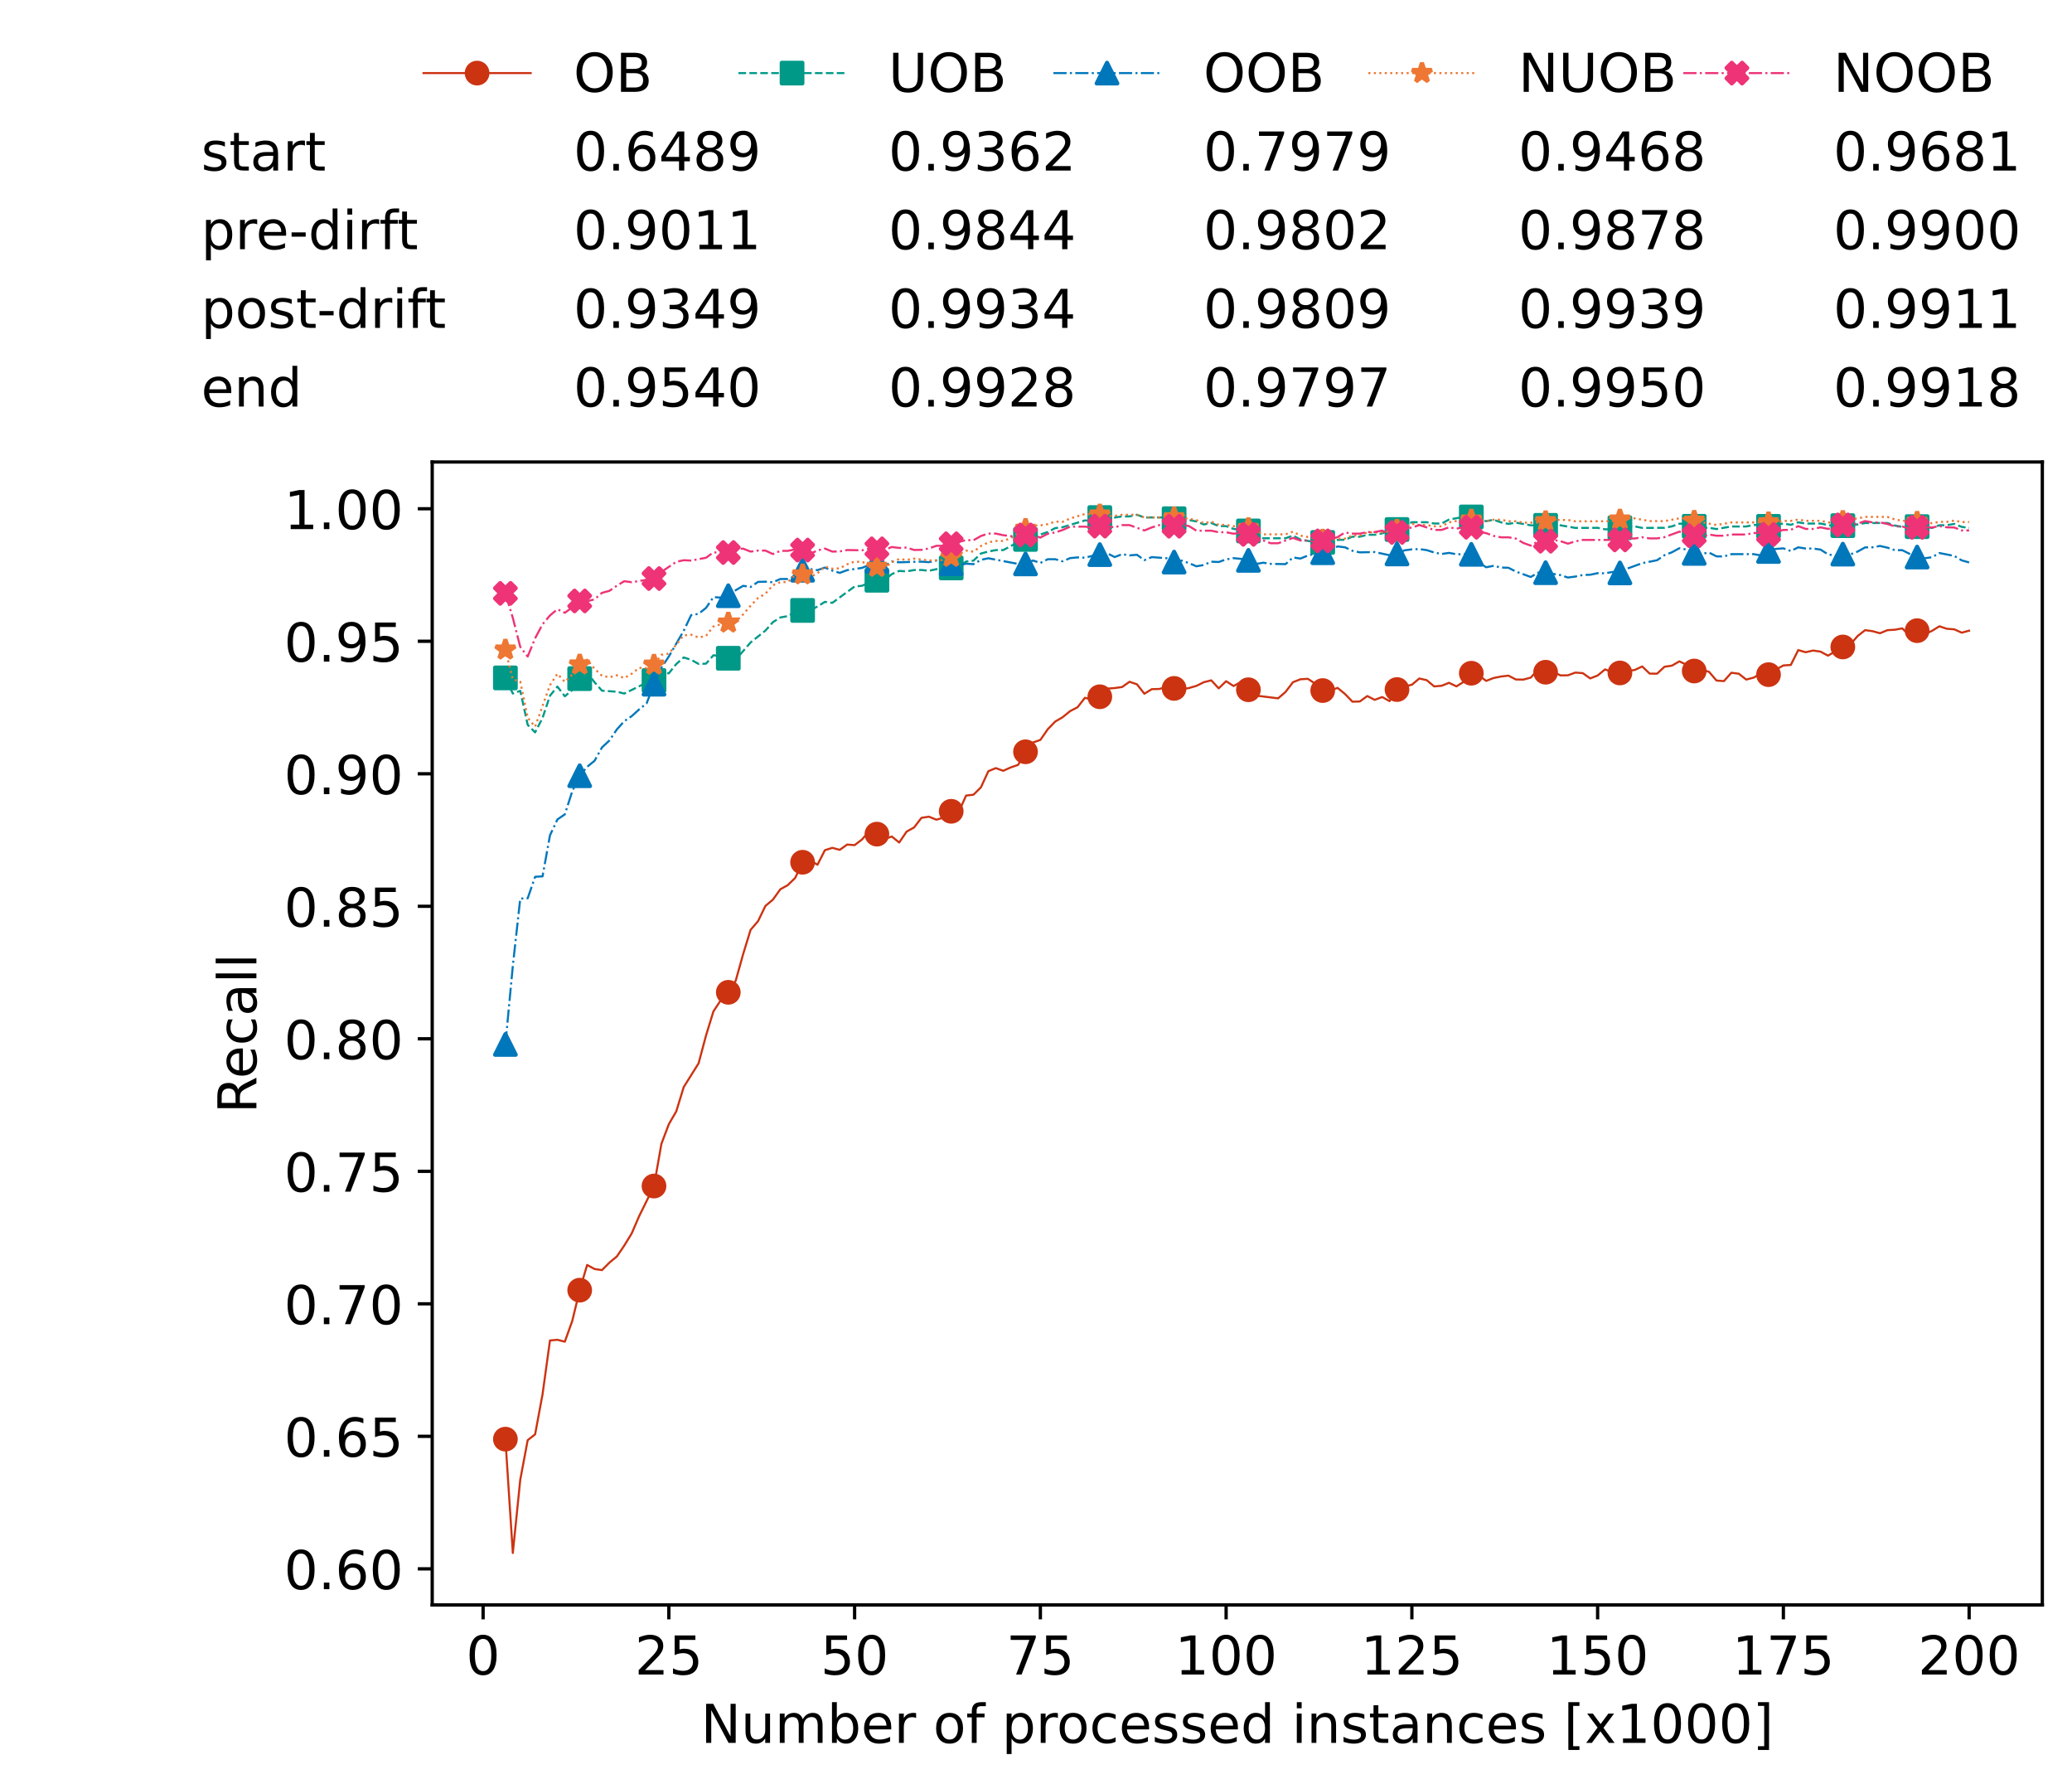 <?xml version="1.0" encoding="utf-8" standalone="no"?>
<!DOCTYPE svg PUBLIC "-//W3C//DTD SVG 1.1//EN"
  "http://www.w3.org/Graphics/SVG/1.1/DTD/svg11.dtd">
<!-- Created with matplotlib (https://matplotlib.org/) -->
<svg height="432.615pt" version="1.1" viewBox="0 0 502.65 432.615" width="502.65pt" xmlns="http://www.w3.org/2000/svg" xmlns:xlink="http://www.w3.org/1999/xlink">
 <defs>
  <style type="text/css">*{stroke-linecap:butt;stroke-linejoin:round;}</style>
 </defs>
 <g id="figure_1">
  <g id="patch_1">
   <path d="M 0 432.615 
L 502.65 432.615 
L 502.65 0 
L 0 0 
z
" style="fill:#ffffff;"/>
  </g>
  <g id="axes_1">
   <g id="patch_2">
    <path d="M 104.85 389.252 
L 495.45 389.252 
L 495.45 112.052 
L 104.85 112.052 
z
" style="fill:#ffffff;"/>
   </g>
   <g id="matplotlib.axis_1">
    <g id="xtick_1">
     <g id="line2d_1">
      <defs>
       <path d="M 0 0 
L 0 3.5 
" id="m181f1c0472" style="stroke:#000000;stroke-width:0.8;"/>
      </defs>
      <g>
       <use style="stroke:#000000;stroke-width:0.8;" x="117.197" xlink:href="#m181f1c0472" y="389.252"/>
      </g>
     </g>
     <g id="text_1">
      <!-- 0 -->
      <g transform="translate(113.061 406.13)scale(0.13 -0.13)">
       <defs>
        <path d="M 31.781 66.406 
Q 24.172 66.406 20.328 58.906 
Q 16.5 51.422 16.5 36.375 
Q 16.5 21.391 20.328 13.891 
Q 24.172 6.391 31.781 6.391 
Q 39.453 6.391 43.281 13.891 
Q 47.125 21.391 47.125 36.375 
Q 47.125 51.422 43.281 58.906 
Q 39.453 66.406 31.781 66.406 
z
M 31.781 74.219 
Q 44.047 74.219 50.516 64.516 
Q 56.984 54.828 56.984 36.375 
Q 56.984 17.969 50.516 8.266 
Q 44.047 -1.422 31.781 -1.422 
Q 19.531 -1.422 13.062 8.266 
Q 6.594 17.969 6.594 36.375 
Q 6.594 54.828 13.062 64.516 
Q 19.531 74.219 31.781 74.219 
z
" id="DejaVuSans-48"/>
       </defs>
       <use xlink:href="#DejaVuSans-48"/>
      </g>
     </g>
    </g>
    <g id="xtick_2">
     <g id="line2d_2">
      <g>
       <use style="stroke:#000000;stroke-width:0.8;" x="162.259" xlink:href="#m181f1c0472" y="389.252"/>
      </g>
     </g>
     <g id="text_2">
      <!-- 25 -->
      <g transform="translate(153.988 406.13)scale(0.13 -0.13)">
       <defs>
        <path d="M 19.188 8.297 
L 53.609 8.297 
L 53.609 0 
L 7.328 0 
L 7.328 8.297 
Q 12.938 14.109 22.625 23.891 
Q 32.328 33.688 34.812 36.531 
Q 39.547 41.844 41.422 45.531 
Q 43.312 49.219 43.312 52.781 
Q 43.312 58.594 39.234 62.25 
Q 35.156 65.922 28.609 65.922 
Q 23.969 65.922 18.812 64.312 
Q 13.672 62.703 7.812 59.422 
L 7.812 69.391 
Q 13.766 71.781 18.938 73 
Q 24.125 74.219 28.422 74.219 
Q 39.75 74.219 46.484 68.547 
Q 53.219 62.891 53.219 53.422 
Q 53.219 48.922 51.531 44.891 
Q 49.859 40.875 45.406 35.406 
Q 44.188 33.984 37.641 27.219 
Q 31.109 20.453 19.188 8.297 
z
" id="DejaVuSans-50"/>
        <path d="M 10.797 72.906 
L 49.516 72.906 
L 49.516 64.594 
L 19.828 64.594 
L 19.828 46.734 
Q 21.969 47.469 24.109 47.828 
Q 26.266 48.188 28.422 48.188 
Q 40.625 48.188 47.75 41.5 
Q 54.891 34.812 54.891 23.391 
Q 54.891 11.625 47.562 5.094 
Q 40.234 -1.422 26.906 -1.422 
Q 22.312 -1.422 17.547 -0.641 
Q 12.797 0.141 7.719 1.703 
L 7.719 11.625 
Q 12.109 9.234 16.797 8.062 
Q 21.484 6.891 26.703 6.891 
Q 35.156 6.891 40.078 11.328 
Q 45.016 15.766 45.016 23.391 
Q 45.016 31 40.078 35.438 
Q 35.156 39.891 26.703 39.891 
Q 22.75 39.891 18.812 39.016 
Q 14.891 38.141 10.797 36.281 
z
" id="DejaVuSans-53"/>
       </defs>
       <use xlink:href="#DejaVuSans-50"/>
       <use x="63.623" xlink:href="#DejaVuSans-53"/>
      </g>
     </g>
    </g>
    <g id="xtick_3">
     <g id="line2d_3">
      <g>
       <use style="stroke:#000000;stroke-width:0.8;" x="207.322" xlink:href="#m181f1c0472" y="389.252"/>
      </g>
     </g>
     <g id="text_3">
      <!-- 50 -->
      <g transform="translate(199.05 406.13)scale(0.13 -0.13)">
       <use xlink:href="#DejaVuSans-53"/>
       <use x="63.623" xlink:href="#DejaVuSans-48"/>
      </g>
     </g>
    </g>
    <g id="xtick_4">
     <g id="line2d_4">
      <g>
       <use style="stroke:#000000;stroke-width:0.8;" x="252.384" xlink:href="#m181f1c0472" y="389.252"/>
      </g>
     </g>
     <g id="text_4">
      <!-- 75 -->
      <g transform="translate(244.113 406.13)scale(0.13 -0.13)">
       <defs>
        <path d="M 8.203 72.906 
L 55.078 72.906 
L 55.078 68.703 
L 28.609 0 
L 18.312 0 
L 43.219 64.594 
L 8.203 64.594 
z
" id="DejaVuSans-55"/>
       </defs>
       <use xlink:href="#DejaVuSans-55"/>
       <use x="63.623" xlink:href="#DejaVuSans-53"/>
      </g>
     </g>
    </g>
    <g id="xtick_5">
     <g id="line2d_5">
      <g>
       <use style="stroke:#000000;stroke-width:0.8;" x="297.446" xlink:href="#m181f1c0472" y="389.252"/>
      </g>
     </g>
     <g id="text_5">
      <!-- 100 -->
      <g transform="translate(285.039 406.13)scale(0.13 -0.13)">
       <defs>
        <path d="M 12.406 8.297 
L 28.516 8.297 
L 28.516 63.922 
L 10.984 60.406 
L 10.984 69.391 
L 28.422 72.906 
L 38.281 72.906 
L 38.281 8.297 
L 54.391 8.297 
L 54.391 0 
L 12.406 0 
z
" id="DejaVuSans-49"/>
       </defs>
       <use xlink:href="#DejaVuSans-49"/>
       <use x="63.623" xlink:href="#DejaVuSans-48"/>
       <use x="127.246" xlink:href="#DejaVuSans-48"/>
      </g>
     </g>
    </g>
    <g id="xtick_6">
     <g id="line2d_6">
      <g>
       <use style="stroke:#000000;stroke-width:0.8;" x="342.509" xlink:href="#m181f1c0472" y="389.252"/>
      </g>
     </g>
     <g id="text_6">
      <!-- 125 -->
      <g transform="translate(330.102 406.13)scale(0.13 -0.13)">
       <use xlink:href="#DejaVuSans-49"/>
       <use x="63.623" xlink:href="#DejaVuSans-50"/>
       <use x="127.246" xlink:href="#DejaVuSans-53"/>
      </g>
     </g>
    </g>
    <g id="xtick_7">
     <g id="line2d_7">
      <g>
       <use style="stroke:#000000;stroke-width:0.8;" x="387.571" xlink:href="#m181f1c0472" y="389.252"/>
      </g>
     </g>
     <g id="text_7">
      <!-- 150 -->
      <g transform="translate(375.164 406.13)scale(0.13 -0.13)">
       <use xlink:href="#DejaVuSans-49"/>
       <use x="63.623" xlink:href="#DejaVuSans-53"/>
       <use x="127.246" xlink:href="#DejaVuSans-48"/>
      </g>
     </g>
    </g>
    <g id="xtick_8">
     <g id="line2d_8">
      <g>
       <use style="stroke:#000000;stroke-width:0.8;" x="432.633" xlink:href="#m181f1c0472" y="389.252"/>
      </g>
     </g>
     <g id="text_8">
      <!-- 175 -->
      <g transform="translate(420.226 406.13)scale(0.13 -0.13)">
       <use xlink:href="#DejaVuSans-49"/>
       <use x="63.623" xlink:href="#DejaVuSans-55"/>
       <use x="127.246" xlink:href="#DejaVuSans-53"/>
      </g>
     </g>
    </g>
    <g id="xtick_9">
     <g id="line2d_9">
      <g>
       <use style="stroke:#000000;stroke-width:0.8;" x="477.695" xlink:href="#m181f1c0472" y="389.252"/>
      </g>
     </g>
     <g id="text_9">
      <!-- 200 -->
      <g transform="translate(465.289 406.13)scale(0.13 -0.13)">
       <use xlink:href="#DejaVuSans-50"/>
       <use x="63.623" xlink:href="#DejaVuSans-48"/>
       <use x="127.246" xlink:href="#DejaVuSans-48"/>
      </g>
     </g>
    </g>
    <g id="text_10">
     <!-- Number of processed instances [x1000] -->
     <g transform="translate(170.025 422.711)scale(0.13 -0.13)">
      <defs>
       <path d="M 9.812 72.906 
L 23.094 72.906 
L 55.422 11.922 
L 55.422 72.906 
L 64.984 72.906 
L 64.984 0 
L 51.703 0 
L 19.391 60.984 
L 19.391 0 
L 9.812 0 
z
" id="DejaVuSans-78"/>
       <path d="M 8.5 21.578 
L 8.5 54.688 
L 17.484 54.688 
L 17.484 21.922 
Q 17.484 14.156 20.5 10.266 
Q 23.531 6.391 29.594 6.391 
Q 36.859 6.391 41.078 11.031 
Q 45.312 15.672 45.312 23.688 
L 45.312 54.688 
L 54.297 54.688 
L 54.297 0 
L 45.312 0 
L 45.312 8.406 
Q 42.047 3.422 37.719 1 
Q 33.406 -1.422 27.688 -1.422 
Q 18.266 -1.422 13.375 4.438 
Q 8.5 10.297 8.5 21.578 
z
M 31.109 56 
z
" id="DejaVuSans-117"/>
       <path d="M 52 44.188 
Q 55.375 50.25 60.062 53.125 
Q 64.75 56 71.094 56 
Q 79.641 56 84.281 50.016 
Q 88.922 44.047 88.922 33.016 
L 88.922 0 
L 79.891 0 
L 79.891 32.719 
Q 79.891 40.578 77.094 44.375 
Q 74.312 48.188 68.609 48.188 
Q 61.625 48.188 57.562 43.547 
Q 53.516 38.922 53.516 30.906 
L 53.516 0 
L 44.484 0 
L 44.484 32.719 
Q 44.484 40.625 41.703 44.406 
Q 38.922 48.188 33.109 48.188 
Q 26.219 48.188 22.156 43.531 
Q 18.109 38.875 18.109 30.906 
L 18.109 0 
L 9.078 0 
L 9.078 54.688 
L 18.109 54.688 
L 18.109 46.188 
Q 21.188 51.219 25.484 53.609 
Q 29.781 56 35.688 56 
Q 41.656 56 45.828 52.969 
Q 50 49.953 52 44.188 
z
" id="DejaVuSans-109"/>
       <path d="M 48.688 27.297 
Q 48.688 37.203 44.609 42.844 
Q 40.531 48.484 33.406 48.484 
Q 26.266 48.484 22.188 42.844 
Q 18.109 37.203 18.109 27.297 
Q 18.109 17.391 22.188 11.75 
Q 26.266 6.109 33.406 6.109 
Q 40.531 6.109 44.609 11.75 
Q 48.688 17.391 48.688 27.297 
z
M 18.109 46.391 
Q 20.953 51.266 25.266 53.625 
Q 29.594 56 35.594 56 
Q 45.562 56 51.781 48.094 
Q 58.016 40.188 58.016 27.297 
Q 58.016 14.406 51.781 6.484 
Q 45.562 -1.422 35.594 -1.422 
Q 29.594 -1.422 25.266 0.953 
Q 20.953 3.328 18.109 8.203 
L 18.109 0 
L 9.078 0 
L 9.078 75.984 
L 18.109 75.984 
z
" id="DejaVuSans-98"/>
       <path d="M 56.203 29.594 
L 56.203 25.203 
L 14.891 25.203 
Q 15.484 15.922 20.484 11.062 
Q 25.484 6.203 34.422 6.203 
Q 39.594 6.203 44.453 7.469 
Q 49.312 8.734 54.109 11.281 
L 54.109 2.781 
Q 49.266 0.734 44.188 -0.344 
Q 39.109 -1.422 33.891 -1.422 
Q 20.797 -1.422 13.156 6.188 
Q 5.516 13.812 5.516 26.812 
Q 5.516 40.234 12.766 48.109 
Q 20.016 56 32.328 56 
Q 43.359 56 49.781 48.891 
Q 56.203 41.797 56.203 29.594 
z
M 47.219 32.234 
Q 47.125 39.594 43.094 43.984 
Q 39.062 48.391 32.422 48.391 
Q 24.906 48.391 20.391 44.141 
Q 15.875 39.891 15.188 32.172 
z
" id="DejaVuSans-101"/>
       <path d="M 41.109 46.297 
Q 39.594 47.172 37.812 47.578 
Q 36.031 48 33.891 48 
Q 26.266 48 22.188 43.047 
Q 18.109 38.094 18.109 28.812 
L 18.109 0 
L 9.078 0 
L 9.078 54.688 
L 18.109 54.688 
L 18.109 46.188 
Q 20.953 51.172 25.484 53.578 
Q 30.031 56 36.531 56 
Q 37.453 56 38.578 55.875 
Q 39.703 55.766 41.062 55.516 
z
" id="DejaVuSans-114"/>
       <path id="DejaVuSans-32"/>
       <path d="M 30.609 48.391 
Q 23.391 48.391 19.188 42.75 
Q 14.984 37.109 14.984 27.297 
Q 14.984 17.484 19.156 11.844 
Q 23.344 6.203 30.609 6.203 
Q 37.797 6.203 41.984 11.859 
Q 46.188 17.531 46.188 27.297 
Q 46.188 37.016 41.984 42.703 
Q 37.797 48.391 30.609 48.391 
z
M 30.609 56 
Q 42.328 56 49.016 48.375 
Q 55.719 40.766 55.719 27.297 
Q 55.719 13.875 49.016 6.219 
Q 42.328 -1.422 30.609 -1.422 
Q 18.844 -1.422 12.172 6.219 
Q 5.516 13.875 5.516 27.297 
Q 5.516 40.766 12.172 48.375 
Q 18.844 56 30.609 56 
z
" id="DejaVuSans-111"/>
       <path d="M 37.109 75.984 
L 37.109 68.5 
L 28.516 68.5 
Q 23.688 68.5 21.797 66.547 
Q 19.922 64.594 19.922 59.516 
L 19.922 54.688 
L 34.719 54.688 
L 34.719 47.703 
L 19.922 47.703 
L 19.922 0 
L 10.891 0 
L 10.891 47.703 
L 2.297 47.703 
L 2.297 54.688 
L 10.891 54.688 
L 10.891 58.5 
Q 10.891 67.625 15.141 71.797 
Q 19.391 75.984 28.609 75.984 
z
" id="DejaVuSans-102"/>
       <path d="M 18.109 8.203 
L 18.109 -20.797 
L 9.078 -20.797 
L 9.078 54.688 
L 18.109 54.688 
L 18.109 46.391 
Q 20.953 51.266 25.266 53.625 
Q 29.594 56 35.594 56 
Q 45.562 56 51.781 48.094 
Q 58.016 40.188 58.016 27.297 
Q 58.016 14.406 51.781 6.484 
Q 45.562 -1.422 35.594 -1.422 
Q 29.594 -1.422 25.266 0.953 
Q 20.953 3.328 18.109 8.203 
z
M 48.688 27.297 
Q 48.688 37.203 44.609 42.844 
Q 40.531 48.484 33.406 48.484 
Q 26.266 48.484 22.188 42.844 
Q 18.109 37.203 18.109 27.297 
Q 18.109 17.391 22.188 11.75 
Q 26.266 6.109 33.406 6.109 
Q 40.531 6.109 44.609 11.75 
Q 48.688 17.391 48.688 27.297 
z
" id="DejaVuSans-112"/>
       <path d="M 48.781 52.594 
L 48.781 44.188 
Q 44.969 46.297 41.141 47.344 
Q 37.312 48.391 33.406 48.391 
Q 24.656 48.391 19.812 42.844 
Q 14.984 37.312 14.984 27.297 
Q 14.984 17.281 19.812 11.734 
Q 24.656 6.203 33.406 6.203 
Q 37.312 6.203 41.141 7.25 
Q 44.969 8.297 48.781 10.406 
L 48.781 2.094 
Q 45.016 0.344 40.984 -0.531 
Q 36.969 -1.422 32.422 -1.422 
Q 20.062 -1.422 12.781 6.344 
Q 5.516 14.109 5.516 27.297 
Q 5.516 40.672 12.859 48.328 
Q 20.219 56 33.016 56 
Q 37.156 56 41.109 55.141 
Q 45.062 54.297 48.781 52.594 
z
" id="DejaVuSans-99"/>
       <path d="M 44.281 53.078 
L 44.281 44.578 
Q 40.484 46.531 36.375 47.5 
Q 32.281 48.484 27.875 48.484 
Q 21.188 48.484 17.844 46.438 
Q 14.5 44.391 14.5 40.281 
Q 14.5 37.156 16.891 35.375 
Q 19.281 33.594 26.516 31.984 
L 29.594 31.297 
Q 39.156 29.25 43.188 25.516 
Q 47.219 21.781 47.219 15.094 
Q 47.219 7.469 41.188 3.016 
Q 35.156 -1.422 24.609 -1.422 
Q 20.219 -1.422 15.453 -0.562 
Q 10.688 0.297 5.422 2 
L 5.422 11.281 
Q 10.406 8.688 15.234 7.391 
Q 20.062 6.109 24.812 6.109 
Q 31.156 6.109 34.562 8.281 
Q 37.984 10.453 37.984 14.406 
Q 37.984 18.062 35.516 20.016 
Q 33.062 21.969 24.703 23.781 
L 21.578 24.516 
Q 13.234 26.266 9.516 29.906 
Q 5.812 33.547 5.812 39.891 
Q 5.812 47.609 11.281 51.797 
Q 16.75 56 26.812 56 
Q 31.781 56 36.172 55.266 
Q 40.578 54.547 44.281 53.078 
z
" id="DejaVuSans-115"/>
       <path d="M 45.406 46.391 
L 45.406 75.984 
L 54.391 75.984 
L 54.391 0 
L 45.406 0 
L 45.406 8.203 
Q 42.578 3.328 38.25 0.953 
Q 33.938 -1.422 27.875 -1.422 
Q 17.969 -1.422 11.734 6.484 
Q 5.516 14.406 5.516 27.297 
Q 5.516 40.188 11.734 48.094 
Q 17.969 56 27.875 56 
Q 33.938 56 38.25 53.625 
Q 42.578 51.266 45.406 46.391 
z
M 14.797 27.297 
Q 14.797 17.391 18.875 11.75 
Q 22.953 6.109 30.078 6.109 
Q 37.203 6.109 41.297 11.75 
Q 45.406 17.391 45.406 27.297 
Q 45.406 37.203 41.297 42.844 
Q 37.203 48.484 30.078 48.484 
Q 22.953 48.484 18.875 42.844 
Q 14.797 37.203 14.797 27.297 
z
" id="DejaVuSans-100"/>
       <path d="M 9.422 54.688 
L 18.406 54.688 
L 18.406 0 
L 9.422 0 
z
M 9.422 75.984 
L 18.406 75.984 
L 18.406 64.594 
L 9.422 64.594 
z
" id="DejaVuSans-105"/>
       <path d="M 54.891 33.016 
L 54.891 0 
L 45.906 0 
L 45.906 32.719 
Q 45.906 40.484 42.875 44.328 
Q 39.844 48.188 33.797 48.188 
Q 26.516 48.188 22.312 43.547 
Q 18.109 38.922 18.109 30.906 
L 18.109 0 
L 9.078 0 
L 9.078 54.688 
L 18.109 54.688 
L 18.109 46.188 
Q 21.344 51.125 25.703 53.562 
Q 30.078 56 35.797 56 
Q 45.219 56 50.047 50.172 
Q 54.891 44.344 54.891 33.016 
z
" id="DejaVuSans-110"/>
       <path d="M 18.312 70.219 
L 18.312 54.688 
L 36.812 54.688 
L 36.812 47.703 
L 18.312 47.703 
L 18.312 18.016 
Q 18.312 11.328 20.141 9.422 
Q 21.969 7.516 27.594 7.516 
L 36.812 7.516 
L 36.812 0 
L 27.594 0 
Q 17.188 0 13.234 3.875 
Q 9.281 7.766 9.281 18.016 
L 9.281 47.703 
L 2.688 47.703 
L 2.688 54.688 
L 9.281 54.688 
L 9.281 70.219 
z
" id="DejaVuSans-116"/>
       <path d="M 34.281 27.484 
Q 23.391 27.484 19.188 25 
Q 14.984 22.516 14.984 16.5 
Q 14.984 11.719 18.141 8.906 
Q 21.297 6.109 26.703 6.109 
Q 34.188 6.109 38.703 11.406 
Q 43.219 16.703 43.219 25.484 
L 43.219 27.484 
z
M 52.203 31.203 
L 52.203 0 
L 43.219 0 
L 43.219 8.297 
Q 40.141 3.328 35.547 0.953 
Q 30.953 -1.422 24.312 -1.422 
Q 15.922 -1.422 10.953 3.297 
Q 6 8.016 6 15.922 
Q 6 25.141 12.172 29.828 
Q 18.359 34.516 30.609 34.516 
L 43.219 34.516 
L 43.219 35.406 
Q 43.219 41.609 39.141 45 
Q 35.062 48.391 27.688 48.391 
Q 23 48.391 18.547 47.266 
Q 14.109 46.141 10.016 43.891 
L 10.016 52.203 
Q 14.938 54.109 19.578 55.047 
Q 24.219 56 28.609 56 
Q 40.484 56 46.344 49.844 
Q 52.203 43.703 52.203 31.203 
z
" id="DejaVuSans-97"/>
       <path d="M 8.594 75.984 
L 29.297 75.984 
L 29.297 69 
L 17.578 69 
L 17.578 -6.203 
L 29.297 -6.203 
L 29.297 -13.188 
L 8.594 -13.188 
z
" id="DejaVuSans-91"/>
       <path d="M 54.891 54.688 
L 35.109 28.078 
L 55.906 0 
L 45.312 0 
L 29.391 21.484 
L 13.484 0 
L 2.875 0 
L 24.125 28.609 
L 4.688 54.688 
L 15.281 54.688 
L 29.781 35.203 
L 44.281 54.688 
z
" id="DejaVuSans-120"/>
       <path d="M 30.422 75.984 
L 30.422 -13.188 
L 9.719 -13.188 
L 9.719 -6.203 
L 21.391 -6.203 
L 21.391 69 
L 9.719 69 
L 9.719 75.984 
z
" id="DejaVuSans-93"/>
      </defs>
      <use xlink:href="#DejaVuSans-78"/>
      <use x="74.805" xlink:href="#DejaVuSans-117"/>
      <use x="138.184" xlink:href="#DejaVuSans-109"/>
      <use x="235.596" xlink:href="#DejaVuSans-98"/>
      <use x="299.072" xlink:href="#DejaVuSans-101"/>
      <use x="360.596" xlink:href="#DejaVuSans-114"/>
      <use x="401.709" xlink:href="#DejaVuSans-32"/>
      <use x="433.496" xlink:href="#DejaVuSans-111"/>
      <use x="494.678" xlink:href="#DejaVuSans-102"/>
      <use x="529.883" xlink:href="#DejaVuSans-32"/>
      <use x="561.67" xlink:href="#DejaVuSans-112"/>
      <use x="625.146" xlink:href="#DejaVuSans-114"/>
      <use x="664.01" xlink:href="#DejaVuSans-111"/>
      <use x="725.191" xlink:href="#DejaVuSans-99"/>
      <use x="780.172" xlink:href="#DejaVuSans-101"/>
      <use x="841.695" xlink:href="#DejaVuSans-115"/>
      <use x="893.795" xlink:href="#DejaVuSans-115"/>
      <use x="945.895" xlink:href="#DejaVuSans-101"/>
      <use x="1007.418" xlink:href="#DejaVuSans-100"/>
      <use x="1070.895" xlink:href="#DejaVuSans-32"/>
      <use x="1102.682" xlink:href="#DejaVuSans-105"/>
      <use x="1130.465" xlink:href="#DejaVuSans-110"/>
      <use x="1193.844" xlink:href="#DejaVuSans-115"/>
      <use x="1245.943" xlink:href="#DejaVuSans-116"/>
      <use x="1285.152" xlink:href="#DejaVuSans-97"/>
      <use x="1346.432" xlink:href="#DejaVuSans-110"/>
      <use x="1409.811" xlink:href="#DejaVuSans-99"/>
      <use x="1464.791" xlink:href="#DejaVuSans-101"/>
      <use x="1526.314" xlink:href="#DejaVuSans-115"/>
      <use x="1578.414" xlink:href="#DejaVuSans-32"/>
      <use x="1610.201" xlink:href="#DejaVuSans-91"/>
      <use x="1649.215" xlink:href="#DejaVuSans-120"/>
      <use x="1708.395" xlink:href="#DejaVuSans-49"/>
      <use x="1772.018" xlink:href="#DejaVuSans-48"/>
      <use x="1835.641" xlink:href="#DejaVuSans-48"/>
      <use x="1899.264" xlink:href="#DejaVuSans-48"/>
      <use x="1962.887" xlink:href="#DejaVuSans-93"/>
     </g>
    </g>
   </g>
   <g id="matplotlib.axis_2">
    <g id="ytick_1">
     <g id="line2d_10">
      <defs>
       <path d="M 0 0 
L -3.5 0 
" id="m709480815d" style="stroke:#000000;stroke-width:0.8;"/>
      </defs>
      <g>
       <use style="stroke:#000000;stroke-width:0.8;" x="104.85" xlink:href="#m709480815d" y="380.496"/>
      </g>
     </g>
     <g id="text_11">
      <!-- 0.60 -->
      <g transform="translate(68.905 385.435)scale(0.13 -0.13)">
       <defs>
        <path d="M 10.688 12.406 
L 21 12.406 
L 21 0 
L 10.688 0 
z
" id="DejaVuSans-46"/>
        <path d="M 33.016 40.375 
Q 26.375 40.375 22.484 35.828 
Q 18.609 31.297 18.609 23.391 
Q 18.609 15.531 22.484 10.953 
Q 26.375 6.391 33.016 6.391 
Q 39.656 6.391 43.531 10.953 
Q 47.406 15.531 47.406 23.391 
Q 47.406 31.297 43.531 35.828 
Q 39.656 40.375 33.016 40.375 
z
M 52.594 71.297 
L 52.594 62.312 
Q 48.875 64.062 45.094 64.984 
Q 41.312 65.922 37.594 65.922 
Q 27.828 65.922 22.672 59.328 
Q 17.531 52.734 16.797 39.406 
Q 19.672 43.656 24.016 45.922 
Q 28.375 48.188 33.594 48.188 
Q 44.578 48.188 50.953 41.516 
Q 57.328 34.859 57.328 23.391 
Q 57.328 12.156 50.688 5.359 
Q 44.047 -1.422 33.016 -1.422 
Q 20.359 -1.422 13.672 8.266 
Q 6.984 17.969 6.984 36.375 
Q 6.984 53.656 15.188 63.938 
Q 23.391 74.219 37.203 74.219 
Q 40.922 74.219 44.703 73.484 
Q 48.484 72.75 52.594 71.297 
z
" id="DejaVuSans-54"/>
       </defs>
       <use xlink:href="#DejaVuSans-48"/>
       <use x="63.623" xlink:href="#DejaVuSans-46"/>
       <use x="95.41" xlink:href="#DejaVuSans-54"/>
       <use x="159.033" xlink:href="#DejaVuSans-48"/>
      </g>
     </g>
    </g>
    <g id="ytick_2">
     <g id="line2d_11">
      <g>
       <use style="stroke:#000000;stroke-width:0.8;" x="104.85" xlink:href="#m709480815d" y="348.358"/>
      </g>
     </g>
     <g id="text_12">
      <!-- 0.65 -->
      <g transform="translate(68.905 353.297)scale(0.13 -0.13)">
       <use xlink:href="#DejaVuSans-48"/>
       <use x="63.623" xlink:href="#DejaVuSans-46"/>
       <use x="95.41" xlink:href="#DejaVuSans-54"/>
       <use x="159.033" xlink:href="#DejaVuSans-53"/>
      </g>
     </g>
    </g>
    <g id="ytick_3">
     <g id="line2d_12">
      <g>
       <use style="stroke:#000000;stroke-width:0.8;" x="104.85" xlink:href="#m709480815d" y="316.219"/>
      </g>
     </g>
     <g id="text_13">
      <!-- 0.70 -->
      <g transform="translate(68.905 321.158)scale(0.13 -0.13)">
       <use xlink:href="#DejaVuSans-48"/>
       <use x="63.623" xlink:href="#DejaVuSans-46"/>
       <use x="95.41" xlink:href="#DejaVuSans-55"/>
       <use x="159.033" xlink:href="#DejaVuSans-48"/>
      </g>
     </g>
    </g>
    <g id="ytick_4">
     <g id="line2d_13">
      <g>
       <use style="stroke:#000000;stroke-width:0.8;" x="104.85" xlink:href="#m709480815d" y="284.081"/>
      </g>
     </g>
     <g id="text_14">
      <!-- 0.75 -->
      <g transform="translate(68.905 289.02)scale(0.13 -0.13)">
       <use xlink:href="#DejaVuSans-48"/>
       <use x="63.623" xlink:href="#DejaVuSans-46"/>
       <use x="95.41" xlink:href="#DejaVuSans-55"/>
       <use x="159.033" xlink:href="#DejaVuSans-53"/>
      </g>
     </g>
    </g>
    <g id="ytick_5">
     <g id="line2d_14">
      <g>
       <use style="stroke:#000000;stroke-width:0.8;" x="104.85" xlink:href="#m709480815d" y="251.943"/>
      </g>
     </g>
     <g id="text_15">
      <!-- 0.80 -->
      <g transform="translate(68.905 256.882)scale(0.13 -0.13)">
       <defs>
        <path d="M 31.781 34.625 
Q 24.75 34.625 20.719 30.859 
Q 16.703 27.094 16.703 20.516 
Q 16.703 13.922 20.719 10.156 
Q 24.75 6.391 31.781 6.391 
Q 38.812 6.391 42.859 10.172 
Q 46.922 13.969 46.922 20.516 
Q 46.922 27.094 42.891 30.859 
Q 38.875 34.625 31.781 34.625 
z
M 21.922 38.812 
Q 15.578 40.375 12.031 44.719 
Q 8.5 49.078 8.5 55.328 
Q 8.5 64.062 14.719 69.141 
Q 20.953 74.219 31.781 74.219 
Q 42.672 74.219 48.875 69.141 
Q 55.078 64.062 55.078 55.328 
Q 55.078 49.078 51.531 44.719 
Q 48 40.375 41.703 38.812 
Q 48.828 37.156 52.797 32.312 
Q 56.781 27.484 56.781 20.516 
Q 56.781 9.906 50.312 4.234 
Q 43.844 -1.422 31.781 -1.422 
Q 19.734 -1.422 13.25 4.234 
Q 6.781 9.906 6.781 20.516 
Q 6.781 27.484 10.781 32.312 
Q 14.797 37.156 21.922 38.812 
z
M 18.312 54.391 
Q 18.312 48.734 21.844 45.562 
Q 25.391 42.391 31.781 42.391 
Q 38.141 42.391 41.719 45.562 
Q 45.312 48.734 45.312 54.391 
Q 45.312 60.062 41.719 63.234 
Q 38.141 66.406 31.781 66.406 
Q 25.391 66.406 21.844 63.234 
Q 18.312 60.062 18.312 54.391 
z
" id="DejaVuSans-56"/>
       </defs>
       <use xlink:href="#DejaVuSans-48"/>
       <use x="63.623" xlink:href="#DejaVuSans-46"/>
       <use x="95.41" xlink:href="#DejaVuSans-56"/>
       <use x="159.033" xlink:href="#DejaVuSans-48"/>
      </g>
     </g>
    </g>
    <g id="ytick_6">
     <g id="line2d_15">
      <g>
       <use style="stroke:#000000;stroke-width:0.8;" x="104.85" xlink:href="#m709480815d" y="219.804"/>
      </g>
     </g>
     <g id="text_16">
      <!-- 0.85 -->
      <g transform="translate(68.905 224.743)scale(0.13 -0.13)">
       <use xlink:href="#DejaVuSans-48"/>
       <use x="63.623" xlink:href="#DejaVuSans-46"/>
       <use x="95.41" xlink:href="#DejaVuSans-56"/>
       <use x="159.033" xlink:href="#DejaVuSans-53"/>
      </g>
     </g>
    </g>
    <g id="ytick_7">
     <g id="line2d_16">
      <g>
       <use style="stroke:#000000;stroke-width:0.8;" x="104.85" xlink:href="#m709480815d" y="187.666"/>
      </g>
     </g>
     <g id="text_17">
      <!-- 0.90 -->
      <g transform="translate(68.905 192.605)scale(0.13 -0.13)">
       <defs>
        <path d="M 10.984 1.516 
L 10.984 10.5 
Q 14.703 8.734 18.5 7.812 
Q 22.312 6.891 25.984 6.891 
Q 35.75 6.891 40.891 13.453 
Q 46.047 20.016 46.781 33.406 
Q 43.953 29.203 39.594 26.953 
Q 35.25 24.703 29.984 24.703 
Q 19.047 24.703 12.672 31.312 
Q 6.297 37.938 6.297 49.422 
Q 6.297 60.641 12.938 67.422 
Q 19.578 74.219 30.609 74.219 
Q 43.266 74.219 49.922 64.516 
Q 56.594 54.828 56.594 36.375 
Q 56.594 19.141 48.406 8.859 
Q 40.234 -1.422 26.422 -1.422 
Q 22.703 -1.422 18.891 -0.688 
Q 15.094 0.047 10.984 1.516 
z
M 30.609 32.422 
Q 37.25 32.422 41.125 36.953 
Q 45.016 41.5 45.016 49.422 
Q 45.016 57.281 41.125 61.844 
Q 37.25 66.406 30.609 66.406 
Q 23.969 66.406 20.094 61.844 
Q 16.219 57.281 16.219 49.422 
Q 16.219 41.5 20.094 36.953 
Q 23.969 32.422 30.609 32.422 
z
" id="DejaVuSans-57"/>
       </defs>
       <use xlink:href="#DejaVuSans-48"/>
       <use x="63.623" xlink:href="#DejaVuSans-46"/>
       <use x="95.41" xlink:href="#DejaVuSans-57"/>
       <use x="159.033" xlink:href="#DejaVuSans-48"/>
      </g>
     </g>
    </g>
    <g id="ytick_8">
     <g id="line2d_17">
      <g>
       <use style="stroke:#000000;stroke-width:0.8;" x="104.85" xlink:href="#m709480815d" y="155.528"/>
      </g>
     </g>
     <g id="text_18">
      <!-- 0.95 -->
      <g transform="translate(68.905 160.467)scale(0.13 -0.13)">
       <use xlink:href="#DejaVuSans-48"/>
       <use x="63.623" xlink:href="#DejaVuSans-46"/>
       <use x="95.41" xlink:href="#DejaVuSans-57"/>
       <use x="159.033" xlink:href="#DejaVuSans-53"/>
      </g>
     </g>
    </g>
    <g id="ytick_9">
     <g id="line2d_18">
      <g>
       <use style="stroke:#000000;stroke-width:0.8;" x="104.85" xlink:href="#m709480815d" y="123.389"/>
      </g>
     </g>
     <g id="text_19">
      <!-- 1.00 -->
      <g transform="translate(68.905 128.328)scale(0.13 -0.13)">
       <use xlink:href="#DejaVuSans-49"/>
       <use x="63.623" xlink:href="#DejaVuSans-46"/>
       <use x="95.41" xlink:href="#DejaVuSans-48"/>
       <use x="159.033" xlink:href="#DejaVuSans-48"/>
      </g>
     </g>
    </g>
    <g id="text_20">
     <!-- Recall -->
     <g transform="translate(62.201 270.044)rotate(-90)scale(0.13 -0.13)">
      <defs>
       <path d="M 44.391 34.188 
Q 47.562 33.109 50.562 29.594 
Q 53.562 26.078 56.594 19.922 
L 66.609 0 
L 56 0 
L 46.688 18.703 
Q 43.062 26.031 39.672 28.422 
Q 36.281 30.812 30.422 30.812 
L 19.672 30.812 
L 19.672 0 
L 9.812 0 
L 9.812 72.906 
L 32.078 72.906 
Q 44.578 72.906 50.734 67.672 
Q 56.891 62.453 56.891 51.906 
Q 56.891 45.016 53.688 40.469 
Q 50.484 35.938 44.391 34.188 
z
M 19.672 64.797 
L 19.672 38.922 
L 32.078 38.922 
Q 39.203 38.922 42.844 42.219 
Q 46.484 45.516 46.484 51.906 
Q 46.484 58.297 42.844 61.547 
Q 39.203 64.797 32.078 64.797 
z
" id="DejaVuSans-82"/>
       <path d="M 9.422 75.984 
L 18.406 75.984 
L 18.406 0 
L 9.422 0 
z
" id="DejaVuSans-108"/>
      </defs>
      <use xlink:href="#DejaVuSans-82"/>
      <use x="64.982" xlink:href="#DejaVuSans-101"/>
      <use x="126.506" xlink:href="#DejaVuSans-99"/>
      <use x="181.486" xlink:href="#DejaVuSans-97"/>
      <use x="242.766" xlink:href="#DejaVuSans-108"/>
      <use x="270.549" xlink:href="#DejaVuSans-108"/>
     </g>
    </g>
   </g>
   <g id="line2d_19"/>
   <g id="line2d_20"/>
   <g id="line2d_21"/>
   <g id="line2d_22"/>
   <g id="line2d_23"/>
   <g id="line2d_24">
    <path clip-path="url(#pd04aae5c32)" d="M 122.605 349.041 
L 124.407 376.652 
L 126.21 358.888 
L 128.012 349.292 
L 129.815 347.875 
L 131.617 338.166 
L 133.419 325.106 
L 135.222 324.946 
L 137.024 325.404 
L 138.827 320.363 
L 140.629 312.912 
L 142.432 306.799 
L 144.234 307.775 
L 146.037 308.042 
L 147.839 306.226 
L 149.642 304.739 
L 151.444 302.091 
L 153.247 299.141 
L 155.049 294.965 
L 158.654 287.654 
L 160.457 277.408 
L 162.259 272.641 
L 164.062 269.535 
L 165.864 263.653 
L 169.469 257.896 
L 171.272 251.154 
L 173.074 245.292 
L 174.877 242.55 
L 176.679 240.668 
L 178.482 237.835 
L 180.284 231.394 
L 182.087 225.519 
L 183.889 223.417 
L 185.692 219.71 
L 187.494 218.202 
L 189.297 215.683 
L 191.099 214.681 
L 192.902 212.925 
L 194.704 209.126 
L 196.507 208.663 
L 198.309 209.733 
L 200.112 206.198 
L 201.914 205.631 
L 203.717 206.119 
L 205.519 204.835 
L 207.322 204.975 
L 209.124 203.597 
L 210.927 201.488 
L 212.729 202.306 
L 214.532 203.535 
L 216.334 202.878 
L 218.137 204.339 
L 219.939 201.691 
L 221.742 200.689 
L 223.544 198.35 
L 225.347 198.071 
L 227.149 198.803 
L 228.952 198.293 
L 230.754 196.767 
L 232.557 197.003 
L 234.359 192.957 
L 236.162 192.739 
L 237.964 190.953 
L 239.767 187.04 
L 241.569 186.295 
L 243.372 186.94 
L 245.174 186.131 
L 246.976 185.521 
L 248.779 182.336 
L 250.581 180.079 
L 252.384 179.455 
L 254.186 176.856 
L 255.989 174.996 
L 257.791 173.944 
L 259.594 172.475 
L 261.396 171.539 
L 263.199 169.239 
L 265.001 169.704 
L 266.804 168.991 
L 268.606 167.011 
L 270.409 166.878 
L 272.211 166.626 
L 274.014 165.354 
L 275.816 165.967 
L 277.619 168.253 
L 279.421 167.145 
L 281.224 167.1 
L 283.026 166.608 
L 284.829 166.961 
L 286.631 167.155 
L 288.434 166.875 
L 290.236 166.35 
L 292.039 165.459 
L 293.841 165.005 
L 295.644 166.946 
L 297.446 165.214 
L 299.249 166.384 
L 301.051 165.399 
L 302.854 167.289 
L 304.656 168.702 
L 310.064 169.371 
L 311.866 167.811 
L 313.669 165.453 
L 315.471 164.747 
L 317.274 164.639 
L 319.076 165.806 
L 320.879 167.484 
L 322.681 167.508 
L 324.484 166.834 
L 326.286 168.313 
L 328.089 170.179 
L 329.891 170.133 
L 331.694 168.812 
L 333.496 169.736 
L 335.299 169.052 
L 337.101 170.047 
L 338.904 167.238 
L 340.706 166.484 
L 342.509 166.071 
L 344.311 164.557 
L 346.114 164.968 
L 347.916 166.477 
L 349.719 166.324 
L 351.521 165.605 
L 353.324 166.473 
L 355.126 165.335 
L 356.928 163.281 
L 358.731 163.793 
L 360.533 165.137 
L 362.336 164.44 
L 364.138 164.076 
L 365.941 163.862 
L 367.743 164.801 
L 369.546 164.83 
L 371.348 164.344 
L 373.151 162.334 
L 374.953 163.035 
L 376.756 162.888 
L 378.558 163.813 
L 380.361 163.784 
L 382.163 163.127 
L 383.966 163.259 
L 385.768 164.537 
L 387.571 163.838 
L 389.373 162.347 
L 391.176 163.071 
L 392.978 163.217 
L 394.781 162.766 
L 396.583 162.485 
L 398.386 161.64 
L 400.188 163.372 
L 401.991 163.389 
L 403.793 161.711 
L 405.596 161.44 
L 407.398 160.403 
L 409.201 161.264 
L 411.003 162.747 
L 412.806 162.354 
L 414.608 162.955 
L 416.411 165.057 
L 418.213 165.187 
L 420.016 163.165 
L 421.818 163.399 
L 423.621 164.817 
L 425.423 164.35 
L 427.226 163.281 
L 429.028 163.626 
L 430.831 162.392 
L 432.633 161.392 
L 434.436 161.277 
L 436.238 157.673 
L 438.041 158.187 
L 439.843 157.779 
L 441.646 158.041 
L 443.448 159.02 
L 447.053 156.913 
L 448.856 156.338 
L 450.658 154.242 
L 452.461 152.835 
L 454.263 153.081 
L 456.066 153.583 
L 457.868 152.838 
L 459.671 152.731 
L 461.473 152.406 
L 463.276 154.155 
L 465.078 152.959 
L 466.881 153.855 
L 468.683 153 
L 470.485 151.898 
L 472.288 152.499 
L 474.09 152.633 
L 475.893 153.444 
L 477.695 152.962 
L 477.695 152.962 
" style="fill:none;stroke:#cc3311;stroke-linecap:square;stroke-width:0.5;"/>
    <defs>
     <path d="M 0 2.5 
C 0.663 2.5 1.299 2.237 1.768 1.768 
C 2.237 1.299 2.5 0.663 2.5 0 
C 2.5 -0.663 2.237 -1.299 1.768 -1.768 
C 1.299 -2.237 0.663 -2.5 0 -2.5 
C -0.663 -2.5 -1.299 -2.237 -1.768 -1.768 
C -2.237 -1.299 -2.5 -0.663 -2.5 0 
C -2.5 0.663 -2.237 1.299 -1.768 1.768 
C -1.299 2.237 -0.663 2.5 0 2.5 
z
" id="m8ee2ee754a" style="stroke:#cc3311;"/>
    </defs>
    <g clip-path="url(#pd04aae5c32)">
     <use style="fill:#cc3311;stroke:#cc3311;" x="122.605" xlink:href="#m8ee2ee754a" y="349.041"/>
     <use style="fill:#cc3311;stroke:#cc3311;" x="140.629" xlink:href="#m8ee2ee754a" y="312.912"/>
     <use style="fill:#cc3311;stroke:#cc3311;" x="158.654" xlink:href="#m8ee2ee754a" y="287.654"/>
     <use style="fill:#cc3311;stroke:#cc3311;" x="176.679" xlink:href="#m8ee2ee754a" y="240.668"/>
     <use style="fill:#cc3311;stroke:#cc3311;" x="194.704" xlink:href="#m8ee2ee754a" y="209.126"/>
     <use style="fill:#cc3311;stroke:#cc3311;" x="212.729" xlink:href="#m8ee2ee754a" y="202.306"/>
     <use style="fill:#cc3311;stroke:#cc3311;" x="230.754" xlink:href="#m8ee2ee754a" y="196.767"/>
     <use style="fill:#cc3311;stroke:#cc3311;" x="248.779" xlink:href="#m8ee2ee754a" y="182.336"/>
     <use style="fill:#cc3311;stroke:#cc3311;" x="266.804" xlink:href="#m8ee2ee754a" y="168.991"/>
     <use style="fill:#cc3311;stroke:#cc3311;" x="284.829" xlink:href="#m8ee2ee754a" y="166.961"/>
     <use style="fill:#cc3311;stroke:#cc3311;" x="302.854" xlink:href="#m8ee2ee754a" y="167.289"/>
     <use style="fill:#cc3311;stroke:#cc3311;" x="320.879" xlink:href="#m8ee2ee754a" y="167.484"/>
     <use style="fill:#cc3311;stroke:#cc3311;" x="338.904" xlink:href="#m8ee2ee754a" y="167.238"/>
     <use style="fill:#cc3311;stroke:#cc3311;" x="356.928" xlink:href="#m8ee2ee754a" y="163.281"/>
     <use style="fill:#cc3311;stroke:#cc3311;" x="374.953" xlink:href="#m8ee2ee754a" y="163.035"/>
     <use style="fill:#cc3311;stroke:#cc3311;" x="392.978" xlink:href="#m8ee2ee754a" y="163.217"/>
     <use style="fill:#cc3311;stroke:#cc3311;" x="411.003" xlink:href="#m8ee2ee754a" y="162.747"/>
     <use style="fill:#cc3311;stroke:#cc3311;" x="429.028" xlink:href="#m8ee2ee754a" y="163.626"/>
     <use style="fill:#cc3311;stroke:#cc3311;" x="447.053" xlink:href="#m8ee2ee754a" y="156.913"/>
     <use style="fill:#cc3311;stroke:#cc3311;" x="465.078" xlink:href="#m8ee2ee754a" y="152.959"/>
    </g>
   </g>
   <g id="line2d_25"/>
   <g id="line2d_26"/>
   <g id="line2d_27"/>
   <g id="line2d_28"/>
   <g id="line2d_29">
    <path clip-path="url(#pd04aae5c32)" d="M 122.605 164.417 
L 124.407 168.209 
L 126.21 167.553 
L 128.012 175.795 
L 129.815 177.622 
L 131.617 174.125 
L 133.419 168.732 
L 135.222 166.52 
L 137.024 168.869 
L 138.827 167.353 
L 140.629 164.587 
L 142.432 163.09 
L 144.234 165.483 
L 146.037 167.515 
L 149.642 167.768 
L 151.444 168.213 
L 156.852 165.578 
L 158.654 165.042 
L 160.457 163.196 
L 162.259 163.296 
L 164.062 161.046 
L 165.864 159.457 
L 167.667 160.022 
L 169.469 161.029 
L 171.272 160.959 
L 173.074 158.924 
L 174.877 159.136 
L 176.679 159.65 
L 178.482 159.976 
L 182.087 155.816 
L 185.692 152.934 
L 187.494 150.896 
L 189.297 149.761 
L 191.099 149.43 
L 192.902 148.426 
L 194.704 148.044 
L 196.507 148.066 
L 198.309 147.084 
L 200.112 145.972 
L 201.914 146.212 
L 207.322 142.239 
L 209.124 142.074 
L 210.927 141.256 
L 212.729 140.735 
L 214.532 140.749 
L 216.334 139.254 
L 218.137 138.466 
L 219.939 138.578 
L 221.742 138.258 
L 223.544 138.239 
L 225.347 138.433 
L 227.149 138.047 
L 228.952 138.026 
L 232.557 137.456 
L 234.359 136.195 
L 236.162 135.973 
L 237.964 134.245 
L 239.767 133.758 
L 241.569 133.419 
L 243.372 133.419 
L 246.976 131.495 
L 248.779 130.825 
L 250.581 129.648 
L 252.384 129.648 
L 254.186 129.024 
L 255.989 128.088 
L 257.791 127.864 
L 263.199 126.219 
L 265.001 126.371 
L 266.804 125.526 
L 270.409 125.519 
L 272.211 125.247 
L 274.014 125.247 
L 275.816 124.85 
L 277.619 125.499 
L 283.026 125.499 
L 284.829 125.808 
L 286.631 125.79 
L 290.236 126.464 
L 292.039 127.203 
L 293.841 126.837 
L 295.644 127.603 
L 297.446 127.603 
L 299.249 128.286 
L 301.051 128.458 
L 302.854 128.77 
L 306.459 130.546 
L 311.866 130.546 
L 313.669 129.896 
L 315.471 130.861 
L 319.076 131.508 
L 320.879 131.552 
L 324.484 130.945 
L 326.286 130.906 
L 328.089 130.167 
L 329.891 130.167 
L 331.694 129.705 
L 333.496 129.705 
L 335.299 129.364 
L 337.101 128.74 
L 338.904 128.428 
L 342.509 126.655 
L 346.114 126.655 
L 347.916 126.973 
L 349.719 126.973 
L 351.521 126.009 
L 355.126 125.362 
L 356.928 125.378 
L 358.731 126.048 
L 360.533 126.401 
L 362.336 126.066 
L 364.138 126.69 
L 365.941 127.06 
L 367.743 126.756 
L 371.348 127.41 
L 374.953 127.41 
L 376.756 127.089 
L 382.163 128.035 
L 387.571 128.015 
L 389.373 128.38 
L 391.176 128.38 
L 394.781 127.659 
L 396.583 127.671 
L 398.386 128.032 
L 403.793 128.013 
L 405.596 127.66 
L 407.398 127.017 
L 409.201 127.017 
L 411.003 127.641 
L 412.806 127.983 
L 414.608 128.011 
L 416.411 128.312 
L 420.016 127.689 
L 423.621 127.689 
L 425.423 127.324 
L 427.226 127.324 
L 429.028 127.652 
L 432.633 126.969 
L 434.436 127.284 
L 436.238 126.683 
L 438.041 126.979 
L 441.646 126.979 
L 445.251 127.676 
L 447.053 127.486 
L 448.856 127.522 
L 452.461 126.847 
L 457.868 126.847 
L 459.671 127.459 
L 461.473 127.794 
L 466.881 127.723 
L 468.683 128.058 
L 470.485 127.381 
L 472.288 127.381 
L 474.09 127.069 
L 475.893 127.783 
L 477.695 128.038 
L 477.695 128.038 
" style="fill:none;stroke:#009988;stroke-dasharray:1.85,0.8;stroke-dashoffset:0;stroke-width:0.5;"/>
    <defs>
     <path d="M -2.5 2.5 
L 2.5 2.5 
L 2.5 -2.5 
L -2.5 -2.5 
z
" id="m61a713981e" style="stroke:#009988;stroke-linejoin:miter;"/>
    </defs>
    <g clip-path="url(#pd04aae5c32)">
     <use style="fill:#009988;stroke:#009988;stroke-linejoin:miter;" x="122.605" xlink:href="#m61a713981e" y="164.417"/>
     <use style="fill:#009988;stroke:#009988;stroke-linejoin:miter;" x="140.629" xlink:href="#m61a713981e" y="164.587"/>
     <use style="fill:#009988;stroke:#009988;stroke-linejoin:miter;" x="158.654" xlink:href="#m61a713981e" y="165.042"/>
     <use style="fill:#009988;stroke:#009988;stroke-linejoin:miter;" x="176.679" xlink:href="#m61a713981e" y="159.65"/>
     <use style="fill:#009988;stroke:#009988;stroke-linejoin:miter;" x="194.704" xlink:href="#m61a713981e" y="148.044"/>
     <use style="fill:#009988;stroke:#009988;stroke-linejoin:miter;" x="212.729" xlink:href="#m61a713981e" y="140.735"/>
     <use style="fill:#009988;stroke:#009988;stroke-linejoin:miter;" x="230.754" xlink:href="#m61a713981e" y="137.737"/>
     <use style="fill:#009988;stroke:#009988;stroke-linejoin:miter;" x="248.779" xlink:href="#m61a713981e" y="130.825"/>
     <use style="fill:#009988;stroke:#009988;stroke-linejoin:miter;" x="266.804" xlink:href="#m61a713981e" y="125.526"/>
     <use style="fill:#009988;stroke:#009988;stroke-linejoin:miter;" x="284.829" xlink:href="#m61a713981e" y="125.808"/>
     <use style="fill:#009988;stroke:#009988;stroke-linejoin:miter;" x="302.854" xlink:href="#m61a713981e" y="128.77"/>
     <use style="fill:#009988;stroke:#009988;stroke-linejoin:miter;" x="320.879" xlink:href="#m61a713981e" y="131.552"/>
     <use style="fill:#009988;stroke:#009988;stroke-linejoin:miter;" x="338.904" xlink:href="#m61a713981e" y="128.428"/>
     <use style="fill:#009988;stroke:#009988;stroke-linejoin:miter;" x="356.928" xlink:href="#m61a713981e" y="125.378"/>
     <use style="fill:#009988;stroke:#009988;stroke-linejoin:miter;" x="374.953" xlink:href="#m61a713981e" y="127.41"/>
     <use style="fill:#009988;stroke:#009988;stroke-linejoin:miter;" x="392.978" xlink:href="#m61a713981e" y="128.011"/>
     <use style="fill:#009988;stroke:#009988;stroke-linejoin:miter;" x="411.003" xlink:href="#m61a713981e" y="127.641"/>
     <use style="fill:#009988;stroke:#009988;stroke-linejoin:miter;" x="429.028" xlink:href="#m61a713981e" y="127.652"/>
     <use style="fill:#009988;stroke:#009988;stroke-linejoin:miter;" x="447.053" xlink:href="#m61a713981e" y="127.486"/>
     <use style="fill:#009988;stroke:#009988;stroke-linejoin:miter;" x="465.078" xlink:href="#m61a713981e" y="127.723"/>
    </g>
   </g>
   <g id="line2d_30"/>
   <g id="line2d_31"/>
   <g id="line2d_32"/>
   <g id="line2d_33"/>
   <g id="line2d_34">
    <path clip-path="url(#pd04aae5c32)" d="M 122.605 253.31 
L 124.407 234.262 
L 126.21 217.936 
L 128.012 217.868 
L 129.815 212.648 
L 131.617 212.548 
L 133.419 202.593 
L 135.222 198.74 
L 137.024 197.51 
L 138.827 191.917 
L 140.629 188.147 
L 142.432 185.978 
L 144.234 184.515 
L 146.037 181.269 
L 147.839 179.597 
L 149.642 176.912 
L 151.444 174.909 
L 153.247 173.689 
L 155.049 172.056 
L 156.852 170.617 
L 158.654 165.94 
L 160.457 161.933 
L 162.259 159.212 
L 165.864 152.984 
L 167.667 149.188 
L 169.469 148.876 
L 171.272 147.441 
L 173.074 144.817 
L 174.877 144.944 
L 176.679 144.484 
L 178.482 143.143 
L 180.284 142.085 
L 182.087 142.361 
L 183.889 141.133 
L 185.692 141.077 
L 187.494 141.221 
L 189.297 140.427 
L 191.099 140.417 
L 192.902 139.745 
L 194.704 138.304 
L 196.507 138.023 
L 198.309 138.279 
L 200.112 137.661 
L 201.914 138.4 
L 203.717 138.943 
L 205.519 138.28 
L 209.124 137.729 
L 210.927 136.996 
L 212.729 136.103 
L 214.532 137.31 
L 216.334 136.189 
L 218.137 136.377 
L 221.742 136.261 
L 223.544 136.223 
L 225.347 136.343 
L 227.149 135.957 
L 228.952 136.537 
L 230.754 136.722 
L 232.557 137.068 
L 234.359 136.72 
L 236.162 136.821 
L 237.964 135.784 
L 239.767 135.398 
L 246.976 136.768 
L 248.779 136.768 
L 250.581 135.939 
L 252.384 136.535 
L 254.186 135.628 
L 255.989 135.631 
L 257.791 136.137 
L 259.594 135.357 
L 261.396 135.19 
L 263.199 135.264 
L 265.001 134.816 
L 268.606 134.178 
L 270.409 135.109 
L 272.211 134.411 
L 274.014 134.698 
L 275.816 134.554 
L 277.619 135.856 
L 279.421 135.117 
L 283.026 135.396 
L 284.829 136.323 
L 286.631 135.961 
L 288.434 136.568 
L 290.236 137.347 
L 292.039 137.032 
L 293.841 136.226 
L 295.644 136.308 
L 297.446 135.671 
L 299.249 135.371 
L 301.051 135.542 
L 302.854 135.909 
L 304.656 136.792 
L 306.459 136.472 
L 308.261 136.757 
L 311.866 136.821 
L 313.669 135.198 
L 315.471 135.471 
L 317.274 134.74 
L 319.076 134.276 
L 320.879 134.055 
L 322.681 133.443 
L 324.484 132.524 
L 326.286 132.742 
L 328.089 133.58 
L 329.891 133.967 
L 333.496 133.888 
L 337.101 134.665 
L 338.904 134.353 
L 340.706 133.473 
L 342.509 133.236 
L 344.311 133.172 
L 346.114 133.422 
L 347.916 134.003 
L 349.719 134.357 
L 351.521 134.096 
L 353.324 134.424 
L 356.928 134.439 
L 358.731 136.447 
L 360.533 137.578 
L 362.336 137.233 
L 364.138 137.643 
L 365.941 137.705 
L 367.743 138.626 
L 371.348 139.934 
L 373.151 138.875 
L 374.953 138.894 
L 378.558 139.482 
L 380.361 140.071 
L 382.163 139.837 
L 383.966 139.456 
L 385.768 139.395 
L 387.571 139.013 
L 389.373 139.05 
L 391.176 138.719 
L 392.978 138.954 
L 394.781 137.9 
L 398.386 136.585 
L 401.991 135.873 
L 403.793 134.648 
L 405.596 133.942 
L 407.398 132.96 
L 409.201 133.298 
L 411.003 134.215 
L 412.806 134.298 
L 414.608 134.032 
L 416.411 134.933 
L 418.213 134.966 
L 420.016 134.401 
L 425.423 134.396 
L 427.226 134.724 
L 429.028 133.75 
L 430.831 133.127 
L 432.633 132.992 
L 434.436 133.646 
L 436.238 132.745 
L 438.041 133.04 
L 439.843 133.04 
L 441.646 133.291 
L 443.448 134.449 
L 445.251 134.773 
L 447.053 134.394 
L 448.856 134.466 
L 450.658 133.768 
L 452.461 132.764 
L 454.263 132.742 
L 456.066 132.414 
L 457.868 132.823 
L 459.671 133.435 
L 461.473 133.438 
L 463.276 134.335 
L 465.078 135.106 
L 466.881 135.405 
L 468.683 135.145 
L 470.485 134.13 
L 474.09 134.832 
L 475.893 135.903 
L 477.695 136.417 
L 477.695 136.417 
" style="fill:none;stroke:#0077bb;stroke-dasharray:3.2,0.8,0.5,0.8;stroke-dashoffset:0;stroke-width:0.5;"/>
    <defs>
     <path d="M 0 -2.5 
L -2.5 2.5 
L 2.5 2.5 
z
" id="m6cb309a848" style="stroke:#0077bb;stroke-linejoin:miter;"/>
    </defs>
    <g clip-path="url(#pd04aae5c32)">
     <use style="fill:#0077bb;stroke:#0077bb;stroke-linejoin:miter;" x="122.605" xlink:href="#m6cb309a848" y="253.31"/>
     <use style="fill:#0077bb;stroke:#0077bb;stroke-linejoin:miter;" x="140.629" xlink:href="#m6cb309a848" y="188.147"/>
     <use style="fill:#0077bb;stroke:#0077bb;stroke-linejoin:miter;" x="158.654" xlink:href="#m6cb309a848" y="165.94"/>
     <use style="fill:#0077bb;stroke:#0077bb;stroke-linejoin:miter;" x="176.679" xlink:href="#m6cb309a848" y="144.484"/>
     <use style="fill:#0077bb;stroke:#0077bb;stroke-linejoin:miter;" x="194.704" xlink:href="#m6cb309a848" y="138.304"/>
     <use style="fill:#0077bb;stroke:#0077bb;stroke-linejoin:miter;" x="212.729" xlink:href="#m6cb309a848" y="136.103"/>
     <use style="fill:#0077bb;stroke:#0077bb;stroke-linejoin:miter;" x="230.754" xlink:href="#m6cb309a848" y="136.722"/>
     <use style="fill:#0077bb;stroke:#0077bb;stroke-linejoin:miter;" x="248.779" xlink:href="#m6cb309a848" y="136.768"/>
     <use style="fill:#0077bb;stroke:#0077bb;stroke-linejoin:miter;" x="266.804" xlink:href="#m6cb309a848" y="134.509"/>
     <use style="fill:#0077bb;stroke:#0077bb;stroke-linejoin:miter;" x="284.829" xlink:href="#m6cb309a848" y="136.323"/>
     <use style="fill:#0077bb;stroke:#0077bb;stroke-linejoin:miter;" x="302.854" xlink:href="#m6cb309a848" y="135.909"/>
     <use style="fill:#0077bb;stroke:#0077bb;stroke-linejoin:miter;" x="320.879" xlink:href="#m6cb309a848" y="134.055"/>
     <use style="fill:#0077bb;stroke:#0077bb;stroke-linejoin:miter;" x="338.904" xlink:href="#m6cb309a848" y="134.353"/>
     <use style="fill:#0077bb;stroke:#0077bb;stroke-linejoin:miter;" x="356.928" xlink:href="#m6cb309a848" y="134.439"/>
     <use style="fill:#0077bb;stroke:#0077bb;stroke-linejoin:miter;" x="374.953" xlink:href="#m6cb309a848" y="138.894"/>
     <use style="fill:#0077bb;stroke:#0077bb;stroke-linejoin:miter;" x="392.978" xlink:href="#m6cb309a848" y="138.954"/>
     <use style="fill:#0077bb;stroke:#0077bb;stroke-linejoin:miter;" x="411.003" xlink:href="#m6cb309a848" y="134.215"/>
     <use style="fill:#0077bb;stroke:#0077bb;stroke-linejoin:miter;" x="429.028" xlink:href="#m6cb309a848" y="133.75"/>
     <use style="fill:#0077bb;stroke:#0077bb;stroke-linejoin:miter;" x="447.053" xlink:href="#m6cb309a848" y="134.394"/>
     <use style="fill:#0077bb;stroke:#0077bb;stroke-linejoin:miter;" x="465.078" xlink:href="#m6cb309a848" y="135.106"/>
    </g>
   </g>
   <g id="line2d_35"/>
   <g id="line2d_36"/>
   <g id="line2d_37"/>
   <g id="line2d_38"/>
   <g id="line2d_39">
    <path clip-path="url(#pd04aae5c32)" d="M 122.605 157.579 
L 124.407 164.79 
L 126.21 165.274 
L 128.012 174.086 
L 129.815 176.255 
L 133.419 166.172 
L 135.222 163.416 
L 137.024 165.396 
L 138.827 163.621 
L 140.629 161.194 
L 142.432 159.979 
L 144.234 162.193 
L 146.037 163.9 
L 147.839 164.26 
L 149.642 163.777 
L 151.444 164.456 
L 153.247 163.406 
L 155.049 161.977 
L 156.852 162.035 
L 158.654 161.235 
L 160.457 158.805 
L 162.259 158.531 
L 165.864 154.097 
L 167.667 153.943 
L 169.469 154.619 
L 171.272 154.238 
L 173.074 151.935 
L 174.877 151.414 
L 178.482 150.766 
L 180.284 148.992 
L 182.087 146.916 
L 183.889 145.033 
L 185.692 143.983 
L 187.494 141.945 
L 189.297 141.178 
L 191.099 141.172 
L 192.902 139.505 
L 194.704 139.352 
L 196.507 139.958 
L 198.309 139.035 
L 200.112 137.428 
L 201.914 137.918 
L 203.717 137.848 
L 205.519 136.861 
L 207.322 136.205 
L 209.124 136.292 
L 210.927 136.813 
L 212.729 137.52 
L 214.532 137.829 
L 216.334 136.334 
L 218.137 135.586 
L 219.939 135.798 
L 221.742 135.487 
L 225.347 135.932 
L 228.952 135.843 
L 230.754 135.087 
L 232.557 134.481 
L 234.359 133.535 
L 236.162 133.808 
L 237.964 132.426 
L 239.767 131.541 
L 241.569 131.203 
L 243.372 131.203 
L 245.174 130.526 
L 246.976 129.313 
L 248.779 128.309 
L 250.581 127.432 
L 252.384 127.432 
L 254.186 127.12 
L 255.989 126.496 
L 257.791 126.566 
L 259.594 125.756 
L 263.199 124.652 
L 265.001 124.804 
L 266.804 124.804 
L 268.606 125.122 
L 270.409 125.122 
L 272.211 124.85 
L 275.816 124.85 
L 277.619 125.499 
L 286.631 125.481 
L 290.236 126.155 
L 292.039 126.894 
L 293.841 126.528 
L 295.644 127.294 
L 297.446 127.294 
L 299.249 127.635 
L 301.051 127.495 
L 304.656 128.702 
L 306.459 129.594 
L 311.866 129.594 
L 313.669 128.945 
L 315.471 129.909 
L 320.879 130.909 
L 322.681 130.964 
L 324.484 130.664 
L 326.286 130.625 
L 328.089 129.886 
L 329.891 129.886 
L 331.694 129.121 
L 335.299 129.121 
L 338.904 128.497 
L 340.706 127.917 
L 342.509 127.025 
L 344.311 127.331 
L 346.114 127.331 
L 347.916 127.649 
L 349.719 127.649 
L 351.521 126.685 
L 355.126 126.038 
L 358.731 126.028 
L 360.533 126.381 
L 362.336 126.046 
L 364.138 126.046 
L 365.941 126.416 
L 367.743 126.416 
L 369.546 126.769 
L 373.151 126.748 
L 376.756 126.115 
L 380.361 126.109 
L 382.163 126.434 
L 391.176 126.413 
L 394.781 125.709 
L 396.583 125.721 
L 400.188 126.382 
L 403.793 126.387 
L 407.398 125.712 
L 409.201 125.712 
L 411.003 126.336 
L 416.411 127.328 
L 420.016 126.706 
L 430.831 126.706 
L 432.633 126.34 
L 434.436 126.318 
L 436.238 126.017 
L 438.041 126.313 
L 441.646 126.313 
L 445.251 127.01 
L 447.053 126.386 
L 452.461 125.368 
L 457.868 125.368 
L 459.671 125.98 
L 461.473 126.315 
L 463.276 126.315 
L 465.078 126.572 
L 466.881 126.572 
L 468.683 126.907 
L 470.485 126.569 
L 472.288 126.569 
L 474.09 126.256 
L 475.893 126.613 
L 477.695 126.613 
L 477.695 126.613 
" style="fill:none;stroke:#ee7733;stroke-dasharray:0.5,0.825;stroke-dashoffset:0;stroke-width:0.5;"/>
    <defs>
     <path d="M 0 -2.5 
L -0.561 -0.773 
L -2.378 -0.773 
L -0.908 0.295 
L -1.469 2.023 
L -0 0.955 
L 1.469 2.023 
L 0.908 0.295 
L 2.378 -0.773 
L 0.561 -0.773 
z
" id="m63cfb44084" style="stroke:#ee7733;stroke-linejoin:bevel;"/>
    </defs>
    <g clip-path="url(#pd04aae5c32)">
     <use style="fill:#ee7733;stroke:#ee7733;stroke-linejoin:bevel;" x="122.605" xlink:href="#m63cfb44084" y="157.579"/>
     <use style="fill:#ee7733;stroke:#ee7733;stroke-linejoin:bevel;" x="140.629" xlink:href="#m63cfb44084" y="161.194"/>
     <use style="fill:#ee7733;stroke:#ee7733;stroke-linejoin:bevel;" x="158.654" xlink:href="#m63cfb44084" y="161.235"/>
     <use style="fill:#ee7733;stroke:#ee7733;stroke-linejoin:bevel;" x="176.679" xlink:href="#m63cfb44084" y="151.035"/>
     <use style="fill:#ee7733;stroke:#ee7733;stroke-linejoin:bevel;" x="194.704" xlink:href="#m63cfb44084" y="139.352"/>
     <use style="fill:#ee7733;stroke:#ee7733;stroke-linejoin:bevel;" x="212.729" xlink:href="#m63cfb44084" y="137.52"/>
     <use style="fill:#ee7733;stroke:#ee7733;stroke-linejoin:bevel;" x="230.754" xlink:href="#m63cfb44084" y="135.087"/>
     <use style="fill:#ee7733;stroke:#ee7733;stroke-linejoin:bevel;" x="248.779" xlink:href="#m63cfb44084" y="128.309"/>
     <use style="fill:#ee7733;stroke:#ee7733;stroke-linejoin:bevel;" x="266.804" xlink:href="#m63cfb44084" y="124.804"/>
     <use style="fill:#ee7733;stroke:#ee7733;stroke-linejoin:bevel;" x="284.829" xlink:href="#m63cfb44084" y="125.499"/>
     <use style="fill:#ee7733;stroke:#ee7733;stroke-linejoin:bevel;" x="302.854" xlink:href="#m63cfb44084" y="128.119"/>
     <use style="fill:#ee7733;stroke:#ee7733;stroke-linejoin:bevel;" x="320.879" xlink:href="#m63cfb44084" y="130.909"/>
     <use style="fill:#ee7733;stroke:#ee7733;stroke-linejoin:bevel;" x="338.904" xlink:href="#m63cfb44084" y="128.497"/>
     <use style="fill:#ee7733;stroke:#ee7733;stroke-linejoin:bevel;" x="356.928" xlink:href="#m63cfb44084" y="126.054"/>
     <use style="fill:#ee7733;stroke:#ee7733;stroke-linejoin:bevel;" x="374.953" xlink:href="#m63cfb44084" y="126.436"/>
     <use style="fill:#ee7733;stroke:#ee7733;stroke-linejoin:bevel;" x="392.978" xlink:href="#m63cfb44084" y="126.044"/>
     <use style="fill:#ee7733;stroke:#ee7733;stroke-linejoin:bevel;" x="411.003" xlink:href="#m63cfb44084" y="126.336"/>
     <use style="fill:#ee7733;stroke:#ee7733;stroke-linejoin:bevel;" x="429.028" xlink:href="#m63cfb44084" y="126.706"/>
     <use style="fill:#ee7733;stroke:#ee7733;stroke-linejoin:bevel;" x="447.053" xlink:href="#m63cfb44084" y="126.386"/>
     <use style="fill:#ee7733;stroke:#ee7733;stroke-linejoin:bevel;" x="465.078" xlink:href="#m63cfb44084" y="126.572"/>
    </g>
   </g>
   <g id="line2d_40"/>
   <g id="line2d_41"/>
   <g id="line2d_42"/>
   <g id="line2d_43"/>
   <g id="line2d_44">
    <path clip-path="url(#pd04aae5c32)" d="M 122.605 143.903 
L 124.407 149.85 
L 126.21 156.901 
L 128.012 159.236 
L 129.815 154.802 
L 131.617 151.413 
L 133.419 149.265 
L 135.222 147.758 
L 137.024 148.622 
L 138.827 147.311 
L 140.629 145.751 
L 142.432 145.824 
L 144.234 145.355 
L 146.037 143.786 
L 147.839 143.301 
L 149.642 142.056 
L 151.444 140.958 
L 153.247 141.214 
L 158.654 140.317 
L 160.457 138.697 
L 164.062 136.259 
L 165.864 135.873 
L 167.667 135.955 
L 171.272 135.274 
L 173.074 133.962 
L 174.877 134.047 
L 176.679 134.006 
L 178.482 133.142 
L 180.284 133.072 
L 182.087 133.779 
L 183.889 133.535 
L 185.692 133.535 
L 187.494 134.373 
L 189.297 133.607 
L 191.099 133.6 
L 192.902 133.259 
L 194.704 133.409 
L 196.507 134.319 
L 198.309 133.513 
L 200.112 133.043 
L 201.914 133.782 
L 203.717 133.735 
L 205.519 133.404 
L 209.124 133.461 
L 210.927 133.073 
L 212.729 133.111 
L 214.532 133.414 
L 216.334 132.666 
L 218.137 132.896 
L 219.939 132.796 
L 221.742 133.386 
L 223.544 133.358 
L 225.347 133.016 
L 227.149 132.379 
L 228.952 132.358 
L 234.359 130.984 
L 236.162 131.034 
L 237.964 129.997 
L 239.767 129.408 
L 241.569 129.408 
L 243.372 129.805 
L 245.174 130.025 
L 246.976 130.075 
L 248.779 129.74 
L 250.581 129.789 
L 252.384 130.384 
L 254.186 129.448 
L 255.989 129.136 
L 257.791 128.546 
L 259.594 127.736 
L 263.199 127.736 
L 265.001 127.888 
L 266.804 127.607 
L 268.606 127.6 
L 270.409 127.903 
L 272.211 127.359 
L 274.014 127.359 
L 277.619 128.657 
L 279.421 127.918 
L 281.224 127.359 
L 283.026 127.006 
L 284.829 127.624 
L 286.631 127.281 
L 288.434 127.587 
L 290.236 128.708 
L 293.841 128.708 
L 295.644 129.091 
L 297.446 129.091 
L 299.249 129.433 
L 301.051 129.292 
L 302.854 129.604 
L 304.656 130.788 
L 306.459 131.08 
L 308.261 131.756 
L 310.064 131.756 
L 313.669 130.458 
L 315.471 131.1 
L 317.274 131.1 
L 319.076 131.45 
L 322.681 130.879 
L 324.484 130.26 
L 326.286 129.139 
L 328.089 129.418 
L 329.891 129.418 
L 331.694 129.035 
L 333.496 129.035 
L 335.299 128.693 
L 337.101 129.441 
L 338.904 129.129 
L 340.706 127.949 
L 342.509 128.009 
L 344.311 127.333 
L 347.916 128.528 
L 349.719 128.528 
L 351.521 127.885 
L 353.324 128.213 
L 355.126 127.864 
L 356.928 127.88 
L 358.731 128.884 
L 360.533 129.309 
L 362.336 129.971 
L 364.138 130.316 
L 365.941 130.316 
L 367.743 130.622 
L 369.546 131.682 
L 371.348 132.324 
L 373.151 131.265 
L 374.953 131.265 
L 376.756 130.944 
L 378.558 131.252 
L 380.361 131.853 
L 382.163 131.294 
L 383.966 130.955 
L 392.978 130.947 
L 394.781 130.579 
L 396.583 130.603 
L 398.386 130.302 
L 400.188 130.579 
L 401.991 130.579 
L 403.793 130.273 
L 407.398 128.944 
L 409.201 129.283 
L 411.003 129.907 
L 412.806 130.248 
L 414.608 129.634 
L 416.411 129.934 
L 418.213 129.934 
L 420.016 129.636 
L 423.621 129.636 
L 425.423 129.271 
L 427.226 129.271 
L 429.028 129.602 
L 430.831 128.966 
L 432.633 128.533 
L 434.436 128.51 
L 436.238 127.609 
L 438.041 128.279 
L 439.843 128.279 
L 441.646 127.905 
L 443.448 128.27 
L 445.251 127.932 
L 447.053 127.308 
L 448.856 127.344 
L 450.658 126.995 
L 452.461 126.369 
L 454.263 126.703 
L 456.066 126.703 
L 457.868 127.069 
L 459.671 127.681 
L 461.473 127.681 
L 463.276 128.293 
L 465.078 127.894 
L 468.683 127.931 
L 470.485 127.593 
L 472.288 127.893 
L 474.09 127.938 
L 475.893 128.652 
L 477.695 128.652 
L 477.695 128.652 
" style="fill:none;stroke:#ee3377;stroke-dasharray:3.2,0.8,0.5,0.8;stroke-dashoffset:0;stroke-width:0.5;"/>
    <defs>
     <path d="M -1.25 2.5 
L 0 1.25 
L 1.25 2.5 
L 2.5 1.25 
L 1.25 0 
L 2.5 -1.25 
L 1.25 -2.5 
L 0 -1.25 
L -1.25 -2.5 
L -2.5 -1.25 
L -1.25 0 
L -2.5 1.25 
z
" id="me2ba193537" style="stroke:#ee3377;stroke-linejoin:miter;"/>
    </defs>
    <g clip-path="url(#pd04aae5c32)">
     <use style="fill:#ee3377;stroke:#ee3377;stroke-linejoin:miter;" x="122.605" xlink:href="#me2ba193537" y="143.903"/>
     <use style="fill:#ee3377;stroke:#ee3377;stroke-linejoin:miter;" x="140.629" xlink:href="#me2ba193537" y="145.751"/>
     <use style="fill:#ee3377;stroke:#ee3377;stroke-linejoin:miter;" x="158.654" xlink:href="#me2ba193537" y="140.317"/>
     <use style="fill:#ee3377;stroke:#ee3377;stroke-linejoin:miter;" x="176.679" xlink:href="#me2ba193537" y="134.006"/>
     <use style="fill:#ee3377;stroke:#ee3377;stroke-linejoin:miter;" x="194.704" xlink:href="#me2ba193537" y="133.409"/>
     <use style="fill:#ee3377;stroke:#ee3377;stroke-linejoin:miter;" x="212.729" xlink:href="#me2ba193537" y="133.111"/>
     <use style="fill:#ee3377;stroke:#ee3377;stroke-linejoin:miter;" x="230.754" xlink:href="#me2ba193537" y="131.884"/>
     <use style="fill:#ee3377;stroke:#ee3377;stroke-linejoin:miter;" x="248.779" xlink:href="#me2ba193537" y="129.74"/>
     <use style="fill:#ee3377;stroke:#ee3377;stroke-linejoin:miter;" x="266.804" xlink:href="#me2ba193537" y="127.607"/>
     <use style="fill:#ee3377;stroke:#ee3377;stroke-linejoin:miter;" x="284.829" xlink:href="#me2ba193537" y="127.624"/>
     <use style="fill:#ee3377;stroke:#ee3377;stroke-linejoin:miter;" x="302.854" xlink:href="#me2ba193537" y="129.604"/>
     <use style="fill:#ee3377;stroke:#ee3377;stroke-linejoin:miter;" x="320.879" xlink:href="#me2ba193537" y="131.185"/>
     <use style="fill:#ee3377;stroke:#ee3377;stroke-linejoin:miter;" x="338.904" xlink:href="#me2ba193537" y="129.129"/>
     <use style="fill:#ee3377;stroke:#ee3377;stroke-linejoin:miter;" x="356.928" xlink:href="#me2ba193537" y="127.88"/>
     <use style="fill:#ee3377;stroke:#ee3377;stroke-linejoin:miter;" x="374.953" xlink:href="#me2ba193537" y="131.265"/>
     <use style="fill:#ee3377;stroke:#ee3377;stroke-linejoin:miter;" x="392.978" xlink:href="#me2ba193537" y="130.947"/>
     <use style="fill:#ee3377;stroke:#ee3377;stroke-linejoin:miter;" x="411.003" xlink:href="#me2ba193537" y="129.907"/>
     <use style="fill:#ee3377;stroke:#ee3377;stroke-linejoin:miter;" x="429.028" xlink:href="#me2ba193537" y="129.602"/>
     <use style="fill:#ee3377;stroke:#ee3377;stroke-linejoin:miter;" x="447.053" xlink:href="#me2ba193537" y="127.308"/>
     <use style="fill:#ee3377;stroke:#ee3377;stroke-linejoin:miter;" x="465.078" xlink:href="#me2ba193537" y="127.894"/>
    </g>
   </g>
   <g id="line2d_45"/>
   <g id="line2d_46"/>
   <g id="line2d_47"/>
   <g id="line2d_48"/>
   <g id="patch_3">
    <path d="M 104.85 389.252 
L 104.85 112.052 
" style="fill:none;stroke:#000000;stroke-linecap:square;stroke-linejoin:miter;stroke-width:0.8;"/>
   </g>
   <g id="patch_4">
    <path d="M 495.45 389.252 
L 495.45 112.052 
" style="fill:none;stroke:#000000;stroke-linecap:square;stroke-linejoin:miter;stroke-width:0.8;"/>
   </g>
   <g id="patch_5">
    <path d="M 104.85 389.252 
L 495.45 389.252 
" style="fill:none;stroke:#000000;stroke-linecap:square;stroke-linejoin:miter;stroke-width:0.8;"/>
   </g>
   <g id="patch_6">
    <path d="M 104.85 112.052 
L 495.45 112.052 
" style="fill:none;stroke:#000000;stroke-linecap:square;stroke-linejoin:miter;stroke-width:0.8;"/>
   </g>
   <g id="legend_1">
    <g id="line2d_49"/>
    <g id="line2d_50"/>
    <g id="text_21">
     <!--   -->
     <g transform="translate(48.8 22.278)scale(0.13 -0.13)">
      <use xlink:href="#DejaVuSans-32"/>
     </g>
    </g>
    <g id="line2d_51"/>
    <g id="line2d_52"/>
    <g id="text_22">
     <!-- start -->
     <g transform="translate(48.8 41.36)scale(0.13 -0.13)">
      <use xlink:href="#DejaVuSans-115"/>
      <use x="52.1" xlink:href="#DejaVuSans-116"/>
      <use x="91.309" xlink:href="#DejaVuSans-97"/>
      <use x="152.588" xlink:href="#DejaVuSans-114"/>
      <use x="193.701" xlink:href="#DejaVuSans-116"/>
     </g>
    </g>
    <g id="line2d_53"/>
    <g id="line2d_54"/>
    <g id="text_23">
     <!-- pre-dirft -->
     <g transform="translate(48.8 60.441)scale(0.13 -0.13)">
      <defs>
       <path d="M 4.891 31.391 
L 31.203 31.391 
L 31.203 23.391 
L 4.891 23.391 
z
" id="DejaVuSans-45"/>
      </defs>
      <use xlink:href="#DejaVuSans-112"/>
      <use x="63.477" xlink:href="#DejaVuSans-114"/>
      <use x="102.34" xlink:href="#DejaVuSans-101"/>
      <use x="163.863" xlink:href="#DejaVuSans-45"/>
      <use x="199.947" xlink:href="#DejaVuSans-100"/>
      <use x="263.424" xlink:href="#DejaVuSans-105"/>
      <use x="291.207" xlink:href="#DejaVuSans-114"/>
      <use x="332.32" xlink:href="#DejaVuSans-102"/>
      <use x="365.775" xlink:href="#DejaVuSans-116"/>
     </g>
    </g>
    <g id="line2d_55"/>
    <g id="line2d_56"/>
    <g id="text_24">
     <!-- post-drift -->
     <g transform="translate(48.8 79.523)scale(0.13 -0.13)">
      <use xlink:href="#DejaVuSans-112"/>
      <use x="63.477" xlink:href="#DejaVuSans-111"/>
      <use x="124.658" xlink:href="#DejaVuSans-115"/>
      <use x="176.758" xlink:href="#DejaVuSans-116"/>
      <use x="215.967" xlink:href="#DejaVuSans-45"/>
      <use x="252.051" xlink:href="#DejaVuSans-100"/>
      <use x="315.527" xlink:href="#DejaVuSans-114"/>
      <use x="356.641" xlink:href="#DejaVuSans-105"/>
      <use x="384.424" xlink:href="#DejaVuSans-102"/>
      <use x="417.879" xlink:href="#DejaVuSans-116"/>
     </g>
    </g>
    <g id="line2d_57"/>
    <g id="line2d_58"/>
    <g id="text_25">
     <!-- end -->
     <g transform="translate(48.8 98.604)scale(0.13 -0.13)">
      <use xlink:href="#DejaVuSans-101"/>
      <use x="61.523" xlink:href="#DejaVuSans-110"/>
      <use x="124.902" xlink:href="#DejaVuSans-100"/>
     </g>
    </g>
    <g id="line2d_59">
     <path d="M 102.738 17.728 
L 128.738 17.728 
" style="fill:none;stroke:#cc3311;stroke-linecap:square;stroke-width:0.5;"/>
    </g>
    <g id="line2d_60">
     <g>
      <use style="fill:#cc3311;stroke:#cc3311;" x="115.738" xlink:href="#m8ee2ee754a" y="17.728"/>
     </g>
    </g>
    <g id="text_26">
     <!-- OB -->
     <g transform="translate(139.138 22.278)scale(0.13 -0.13)">
      <defs>
       <path d="M 39.406 66.219 
Q 28.656 66.219 22.328 58.203 
Q 16.016 50.203 16.016 36.375 
Q 16.016 22.609 22.328 14.594 
Q 28.656 6.594 39.406 6.594 
Q 50.141 6.594 56.422 14.594 
Q 62.703 22.609 62.703 36.375 
Q 62.703 50.203 56.422 58.203 
Q 50.141 66.219 39.406 66.219 
z
M 39.406 74.219 
Q 54.734 74.219 63.906 63.938 
Q 73.094 53.656 73.094 36.375 
Q 73.094 19.141 63.906 8.859 
Q 54.734 -1.422 39.406 -1.422 
Q 24.031 -1.422 14.812 8.828 
Q 5.609 19.094 5.609 36.375 
Q 5.609 53.656 14.812 63.938 
Q 24.031 74.219 39.406 74.219 
z
" id="DejaVuSans-79"/>
       <path d="M 19.672 34.812 
L 19.672 8.109 
L 35.5 8.109 
Q 43.453 8.109 47.281 11.406 
Q 51.125 14.703 51.125 21.484 
Q 51.125 28.328 47.281 31.562 
Q 43.453 34.812 35.5 34.812 
z
M 19.672 64.797 
L 19.672 42.828 
L 34.281 42.828 
Q 41.5 42.828 45.031 45.531 
Q 48.578 48.25 48.578 53.812 
Q 48.578 59.328 45.031 62.062 
Q 41.5 64.797 34.281 64.797 
z
M 9.812 72.906 
L 35.016 72.906 
Q 46.297 72.906 52.391 68.219 
Q 58.5 63.531 58.5 54.891 
Q 58.5 48.188 55.375 44.234 
Q 52.25 40.281 46.188 39.312 
Q 53.469 37.75 57.5 32.781 
Q 61.531 27.828 61.531 20.406 
Q 61.531 10.641 54.891 5.312 
Q 48.25 0 35.984 0 
L 9.812 0 
z
" id="DejaVuSans-66"/>
      </defs>
      <use xlink:href="#DejaVuSans-79"/>
      <use x="78.711" xlink:href="#DejaVuSans-66"/>
     </g>
    </g>
    <g id="line2d_61"/>
    <g id="line2d_62"/>
    <g id="text_27">
     <!-- 0.6489 -->
     <g transform="translate(139.138 41.36)scale(0.13 -0.13)">
      <defs>
       <path d="M 37.797 64.312 
L 12.891 25.391 
L 37.797 25.391 
z
M 35.203 72.906 
L 47.609 72.906 
L 47.609 25.391 
L 58.016 25.391 
L 58.016 17.188 
L 47.609 17.188 
L 47.609 0 
L 37.797 0 
L 37.797 17.188 
L 4.891 17.188 
L 4.891 26.703 
z
" id="DejaVuSans-52"/>
      </defs>
      <use xlink:href="#DejaVuSans-48"/>
      <use x="63.623" xlink:href="#DejaVuSans-46"/>
      <use x="95.41" xlink:href="#DejaVuSans-54"/>
      <use x="159.033" xlink:href="#DejaVuSans-52"/>
      <use x="222.656" xlink:href="#DejaVuSans-56"/>
      <use x="286.279" xlink:href="#DejaVuSans-57"/>
     </g>
    </g>
    <g id="line2d_63"/>
    <g id="line2d_64"/>
    <g id="text_28">
     <!-- 0.9011 -->
     <g transform="translate(139.138 60.441)scale(0.13 -0.13)">
      <use xlink:href="#DejaVuSans-48"/>
      <use x="63.623" xlink:href="#DejaVuSans-46"/>
      <use x="95.41" xlink:href="#DejaVuSans-57"/>
      <use x="159.033" xlink:href="#DejaVuSans-48"/>
      <use x="222.656" xlink:href="#DejaVuSans-49"/>
      <use x="286.279" xlink:href="#DejaVuSans-49"/>
     </g>
    </g>
    <g id="line2d_65"/>
    <g id="line2d_66"/>
    <g id="text_29">
     <!-- 0.9349 -->
     <g transform="translate(139.138 79.523)scale(0.13 -0.13)">
      <defs>
       <path d="M 40.578 39.312 
Q 47.656 37.797 51.625 33 
Q 55.609 28.219 55.609 21.188 
Q 55.609 10.406 48.188 4.484 
Q 40.766 -1.422 27.094 -1.422 
Q 22.516 -1.422 17.656 -0.516 
Q 12.797 0.391 7.625 2.203 
L 7.625 11.719 
Q 11.719 9.328 16.594 8.109 
Q 21.484 6.891 26.812 6.891 
Q 36.078 6.891 40.938 10.547 
Q 45.797 14.203 45.797 21.188 
Q 45.797 27.641 41.281 31.266 
Q 36.766 34.906 28.719 34.906 
L 20.219 34.906 
L 20.219 43.016 
L 29.109 43.016 
Q 36.375 43.016 40.234 45.922 
Q 44.094 48.828 44.094 54.297 
Q 44.094 59.906 40.109 62.906 
Q 36.141 65.922 28.719 65.922 
Q 24.656 65.922 20.016 65.031 
Q 15.375 64.156 9.812 62.312 
L 9.812 71.094 
Q 15.438 72.656 20.344 73.438 
Q 25.25 74.219 29.594 74.219 
Q 40.828 74.219 47.359 69.109 
Q 53.906 64.016 53.906 55.328 
Q 53.906 49.266 50.438 45.094 
Q 46.969 40.922 40.578 39.312 
z
" id="DejaVuSans-51"/>
      </defs>
      <use xlink:href="#DejaVuSans-48"/>
      <use x="63.623" xlink:href="#DejaVuSans-46"/>
      <use x="95.41" xlink:href="#DejaVuSans-57"/>
      <use x="159.033" xlink:href="#DejaVuSans-51"/>
      <use x="222.656" xlink:href="#DejaVuSans-52"/>
      <use x="286.279" xlink:href="#DejaVuSans-57"/>
     </g>
    </g>
    <g id="line2d_67"/>
    <g id="line2d_68"/>
    <g id="text_30">
     <!-- 0.9540 -->
     <g transform="translate(139.138 98.604)scale(0.13 -0.13)">
      <use xlink:href="#DejaVuSans-48"/>
      <use x="63.623" xlink:href="#DejaVuSans-46"/>
      <use x="95.41" xlink:href="#DejaVuSans-57"/>
      <use x="159.033" xlink:href="#DejaVuSans-53"/>
      <use x="222.656" xlink:href="#DejaVuSans-52"/>
      <use x="286.279" xlink:href="#DejaVuSans-48"/>
     </g>
    </g>
    <g id="line2d_69">
     <path d="M 179.144 17.728 
L 205.144 17.728 
" style="fill:none;stroke:#009988;stroke-dasharray:1.85,0.8;stroke-dashoffset:0;stroke-width:0.5;"/>
    </g>
    <g id="line2d_70">
     <g>
      <use style="fill:#009988;stroke:#009988;stroke-linejoin:miter;" x="192.144" xlink:href="#m61a713981e" y="17.728"/>
     </g>
    </g>
    <g id="text_31">
     <!-- UOB -->
     <g transform="translate(215.544 22.278)scale(0.13 -0.13)">
      <defs>
       <path d="M 8.688 72.906 
L 18.609 72.906 
L 18.609 28.609 
Q 18.609 16.891 22.844 11.734 
Q 27.094 6.594 36.625 6.594 
Q 46.094 6.594 50.344 11.734 
Q 54.594 16.891 54.594 28.609 
L 54.594 72.906 
L 64.5 72.906 
L 64.5 27.391 
Q 64.5 13.141 57.438 5.859 
Q 50.391 -1.422 36.625 -1.422 
Q 22.797 -1.422 15.734 5.859 
Q 8.688 13.141 8.688 27.391 
z
" id="DejaVuSans-85"/>
      </defs>
      <use xlink:href="#DejaVuSans-85"/>
      <use x="73.193" xlink:href="#DejaVuSans-79"/>
      <use x="151.904" xlink:href="#DejaVuSans-66"/>
     </g>
    </g>
    <g id="line2d_71"/>
    <g id="line2d_72"/>
    <g id="text_32">
     <!-- 0.9362 -->
     <g transform="translate(215.544 41.36)scale(0.13 -0.13)">
      <use xlink:href="#DejaVuSans-48"/>
      <use x="63.623" xlink:href="#DejaVuSans-46"/>
      <use x="95.41" xlink:href="#DejaVuSans-57"/>
      <use x="159.033" xlink:href="#DejaVuSans-51"/>
      <use x="222.656" xlink:href="#DejaVuSans-54"/>
      <use x="286.279" xlink:href="#DejaVuSans-50"/>
     </g>
    </g>
    <g id="line2d_73"/>
    <g id="line2d_74"/>
    <g id="text_33">
     <!-- 0.9844 -->
     <g transform="translate(215.544 60.441)scale(0.13 -0.13)">
      <use xlink:href="#DejaVuSans-48"/>
      <use x="63.623" xlink:href="#DejaVuSans-46"/>
      <use x="95.41" xlink:href="#DejaVuSans-57"/>
      <use x="159.033" xlink:href="#DejaVuSans-56"/>
      <use x="222.656" xlink:href="#DejaVuSans-52"/>
      <use x="286.279" xlink:href="#DejaVuSans-52"/>
     </g>
    </g>
    <g id="line2d_75"/>
    <g id="line2d_76"/>
    <g id="text_34">
     <!-- 0.9934 -->
     <g transform="translate(215.544 79.523)scale(0.13 -0.13)">
      <use xlink:href="#DejaVuSans-48"/>
      <use x="63.623" xlink:href="#DejaVuSans-46"/>
      <use x="95.41" xlink:href="#DejaVuSans-57"/>
      <use x="159.033" xlink:href="#DejaVuSans-57"/>
      <use x="222.656" xlink:href="#DejaVuSans-51"/>
      <use x="286.279" xlink:href="#DejaVuSans-52"/>
     </g>
    </g>
    <g id="line2d_77"/>
    <g id="line2d_78"/>
    <g id="text_35">
     <!-- 0.9928 -->
     <g transform="translate(215.544 98.604)scale(0.13 -0.13)">
      <use xlink:href="#DejaVuSans-48"/>
      <use x="63.623" xlink:href="#DejaVuSans-46"/>
      <use x="95.41" xlink:href="#DejaVuSans-57"/>
      <use x="159.033" xlink:href="#DejaVuSans-57"/>
      <use x="222.656" xlink:href="#DejaVuSans-50"/>
      <use x="286.279" xlink:href="#DejaVuSans-56"/>
     </g>
    </g>
    <g id="line2d_79">
     <path d="M 255.55 17.728 
L 281.55 17.728 
" style="fill:none;stroke:#0077bb;stroke-dasharray:3.2,0.8,0.5,0.8;stroke-dashoffset:0;stroke-width:0.5;"/>
    </g>
    <g id="line2d_80">
     <g>
      <use style="fill:#0077bb;stroke:#0077bb;stroke-linejoin:miter;" x="268.55" xlink:href="#m6cb309a848" y="17.728"/>
     </g>
    </g>
    <g id="text_36">
     <!-- OOB -->
     <g transform="translate(291.95 22.278)scale(0.13 -0.13)">
      <use xlink:href="#DejaVuSans-79"/>
      <use x="78.711" xlink:href="#DejaVuSans-79"/>
      <use x="157.422" xlink:href="#DejaVuSans-66"/>
     </g>
    </g>
    <g id="line2d_81"/>
    <g id="line2d_82"/>
    <g id="text_37">
     <!-- 0.7979 -->
     <g transform="translate(291.95 41.36)scale(0.13 -0.13)">
      <use xlink:href="#DejaVuSans-48"/>
      <use x="63.623" xlink:href="#DejaVuSans-46"/>
      <use x="95.41" xlink:href="#DejaVuSans-55"/>
      <use x="159.033" xlink:href="#DejaVuSans-57"/>
      <use x="222.656" xlink:href="#DejaVuSans-55"/>
      <use x="286.279" xlink:href="#DejaVuSans-57"/>
     </g>
    </g>
    <g id="line2d_83"/>
    <g id="line2d_84"/>
    <g id="text_38">
     <!-- 0.9802 -->
     <g transform="translate(291.95 60.441)scale(0.13 -0.13)">
      <use xlink:href="#DejaVuSans-48"/>
      <use x="63.623" xlink:href="#DejaVuSans-46"/>
      <use x="95.41" xlink:href="#DejaVuSans-57"/>
      <use x="159.033" xlink:href="#DejaVuSans-56"/>
      <use x="222.656" xlink:href="#DejaVuSans-48"/>
      <use x="286.279" xlink:href="#DejaVuSans-50"/>
     </g>
    </g>
    <g id="line2d_85"/>
    <g id="line2d_86"/>
    <g id="text_39">
     <!-- 0.9809 -->
     <g transform="translate(291.95 79.523)scale(0.13 -0.13)">
      <use xlink:href="#DejaVuSans-48"/>
      <use x="63.623" xlink:href="#DejaVuSans-46"/>
      <use x="95.41" xlink:href="#DejaVuSans-57"/>
      <use x="159.033" xlink:href="#DejaVuSans-56"/>
      <use x="222.656" xlink:href="#DejaVuSans-48"/>
      <use x="286.279" xlink:href="#DejaVuSans-57"/>
     </g>
    </g>
    <g id="line2d_87"/>
    <g id="line2d_88"/>
    <g id="text_40">
     <!-- 0.9797 -->
     <g transform="translate(291.95 98.604)scale(0.13 -0.13)">
      <use xlink:href="#DejaVuSans-48"/>
      <use x="63.623" xlink:href="#DejaVuSans-46"/>
      <use x="95.41" xlink:href="#DejaVuSans-57"/>
      <use x="159.033" xlink:href="#DejaVuSans-55"/>
      <use x="222.656" xlink:href="#DejaVuSans-57"/>
      <use x="286.279" xlink:href="#DejaVuSans-55"/>
     </g>
    </g>
    <g id="line2d_89">
     <path d="M 331.956 17.728 
L 357.956 17.728 
" style="fill:none;stroke:#ee7733;stroke-dasharray:0.5,0.825;stroke-dashoffset:0;stroke-width:0.5;"/>
    </g>
    <g id="line2d_90">
     <g>
      <use style="fill:#ee7733;stroke:#ee7733;stroke-linejoin:bevel;" x="344.956" xlink:href="#m63cfb44084" y="17.728"/>
     </g>
    </g>
    <g id="text_41">
     <!-- NUOB -->
     <g transform="translate(368.356 22.278)scale(0.13 -0.13)">
      <use xlink:href="#DejaVuSans-78"/>
      <use x="74.805" xlink:href="#DejaVuSans-85"/>
      <use x="147.998" xlink:href="#DejaVuSans-79"/>
      <use x="226.709" xlink:href="#DejaVuSans-66"/>
     </g>
    </g>
    <g id="line2d_91"/>
    <g id="line2d_92"/>
    <g id="text_42">
     <!-- 0.9468 -->
     <g transform="translate(368.356 41.36)scale(0.13 -0.13)">
      <use xlink:href="#DejaVuSans-48"/>
      <use x="63.623" xlink:href="#DejaVuSans-46"/>
      <use x="95.41" xlink:href="#DejaVuSans-57"/>
      <use x="159.033" xlink:href="#DejaVuSans-52"/>
      <use x="222.656" xlink:href="#DejaVuSans-54"/>
      <use x="286.279" xlink:href="#DejaVuSans-56"/>
     </g>
    </g>
    <g id="line2d_93"/>
    <g id="line2d_94"/>
    <g id="text_43">
     <!-- 0.9878 -->
     <g transform="translate(368.356 60.441)scale(0.13 -0.13)">
      <use xlink:href="#DejaVuSans-48"/>
      <use x="63.623" xlink:href="#DejaVuSans-46"/>
      <use x="95.41" xlink:href="#DejaVuSans-57"/>
      <use x="159.033" xlink:href="#DejaVuSans-56"/>
      <use x="222.656" xlink:href="#DejaVuSans-55"/>
      <use x="286.279" xlink:href="#DejaVuSans-56"/>
     </g>
    </g>
    <g id="line2d_95"/>
    <g id="line2d_96"/>
    <g id="text_44">
     <!-- 0.9939 -->
     <g transform="translate(368.356 79.523)scale(0.13 -0.13)">
      <use xlink:href="#DejaVuSans-48"/>
      <use x="63.623" xlink:href="#DejaVuSans-46"/>
      <use x="95.41" xlink:href="#DejaVuSans-57"/>
      <use x="159.033" xlink:href="#DejaVuSans-57"/>
      <use x="222.656" xlink:href="#DejaVuSans-51"/>
      <use x="286.279" xlink:href="#DejaVuSans-57"/>
     </g>
    </g>
    <g id="line2d_97"/>
    <g id="line2d_98"/>
    <g id="text_45">
     <!-- 0.9950 -->
     <g transform="translate(368.356 98.604)scale(0.13 -0.13)">
      <use xlink:href="#DejaVuSans-48"/>
      <use x="63.623" xlink:href="#DejaVuSans-46"/>
      <use x="95.41" xlink:href="#DejaVuSans-57"/>
      <use x="159.033" xlink:href="#DejaVuSans-57"/>
      <use x="222.656" xlink:href="#DejaVuSans-53"/>
      <use x="286.279" xlink:href="#DejaVuSans-48"/>
     </g>
    </g>
    <g id="line2d_99">
     <path d="M 408.362 17.728 
L 434.362 17.728 
" style="fill:none;stroke:#ee3377;stroke-dasharray:3.2,0.8,0.5,0.8;stroke-dashoffset:0;stroke-width:0.5;"/>
    </g>
    <g id="line2d_100">
     <g>
      <use style="fill:#ee3377;stroke:#ee3377;stroke-linejoin:miter;" x="421.362" xlink:href="#me2ba193537" y="17.728"/>
     </g>
    </g>
    <g id="text_46">
     <!-- NOOB -->
     <g transform="translate(444.762 22.278)scale(0.13 -0.13)">
      <use xlink:href="#DejaVuSans-78"/>
      <use x="74.805" xlink:href="#DejaVuSans-79"/>
      <use x="153.516" xlink:href="#DejaVuSans-79"/>
      <use x="232.227" xlink:href="#DejaVuSans-66"/>
     </g>
    </g>
    <g id="line2d_101"/>
    <g id="line2d_102"/>
    <g id="text_47">
     <!-- 0.9681 -->
     <g transform="translate(444.762 41.36)scale(0.13 -0.13)">
      <use xlink:href="#DejaVuSans-48"/>
      <use x="63.623" xlink:href="#DejaVuSans-46"/>
      <use x="95.41" xlink:href="#DejaVuSans-57"/>
      <use x="159.033" xlink:href="#DejaVuSans-54"/>
      <use x="222.656" xlink:href="#DejaVuSans-56"/>
      <use x="286.279" xlink:href="#DejaVuSans-49"/>
     </g>
    </g>
    <g id="line2d_103"/>
    <g id="line2d_104"/>
    <g id="text_48">
     <!-- 0.9900 -->
     <g transform="translate(444.762 60.441)scale(0.13 -0.13)">
      <use xlink:href="#DejaVuSans-48"/>
      <use x="63.623" xlink:href="#DejaVuSans-46"/>
      <use x="95.41" xlink:href="#DejaVuSans-57"/>
      <use x="159.033" xlink:href="#DejaVuSans-57"/>
      <use x="222.656" xlink:href="#DejaVuSans-48"/>
      <use x="286.279" xlink:href="#DejaVuSans-48"/>
     </g>
    </g>
    <g id="line2d_105"/>
    <g id="line2d_106"/>
    <g id="text_49">
     <!-- 0.9911 -->
     <g transform="translate(444.762 79.523)scale(0.13 -0.13)">
      <use xlink:href="#DejaVuSans-48"/>
      <use x="63.623" xlink:href="#DejaVuSans-46"/>
      <use x="95.41" xlink:href="#DejaVuSans-57"/>
      <use x="159.033" xlink:href="#DejaVuSans-57"/>
      <use x="222.656" xlink:href="#DejaVuSans-49"/>
      <use x="286.279" xlink:href="#DejaVuSans-49"/>
     </g>
    </g>
    <g id="line2d_107"/>
    <g id="line2d_108"/>
    <g id="text_50">
     <!-- 0.9918 -->
     <g transform="translate(444.762 98.604)scale(0.13 -0.13)">
      <use xlink:href="#DejaVuSans-48"/>
      <use x="63.623" xlink:href="#DejaVuSans-46"/>
      <use x="95.41" xlink:href="#DejaVuSans-57"/>
      <use x="159.033" xlink:href="#DejaVuSans-57"/>
      <use x="222.656" xlink:href="#DejaVuSans-49"/>
      <use x="286.279" xlink:href="#DejaVuSans-56"/>
     </g>
    </g>
   </g>
  </g>
 </g>
 <defs>
  <clipPath id="pd04aae5c32">
   <rect height="277.2" width="390.6" x="104.85" y="112.052"/>
  </clipPath>
 </defs>
</svg>
